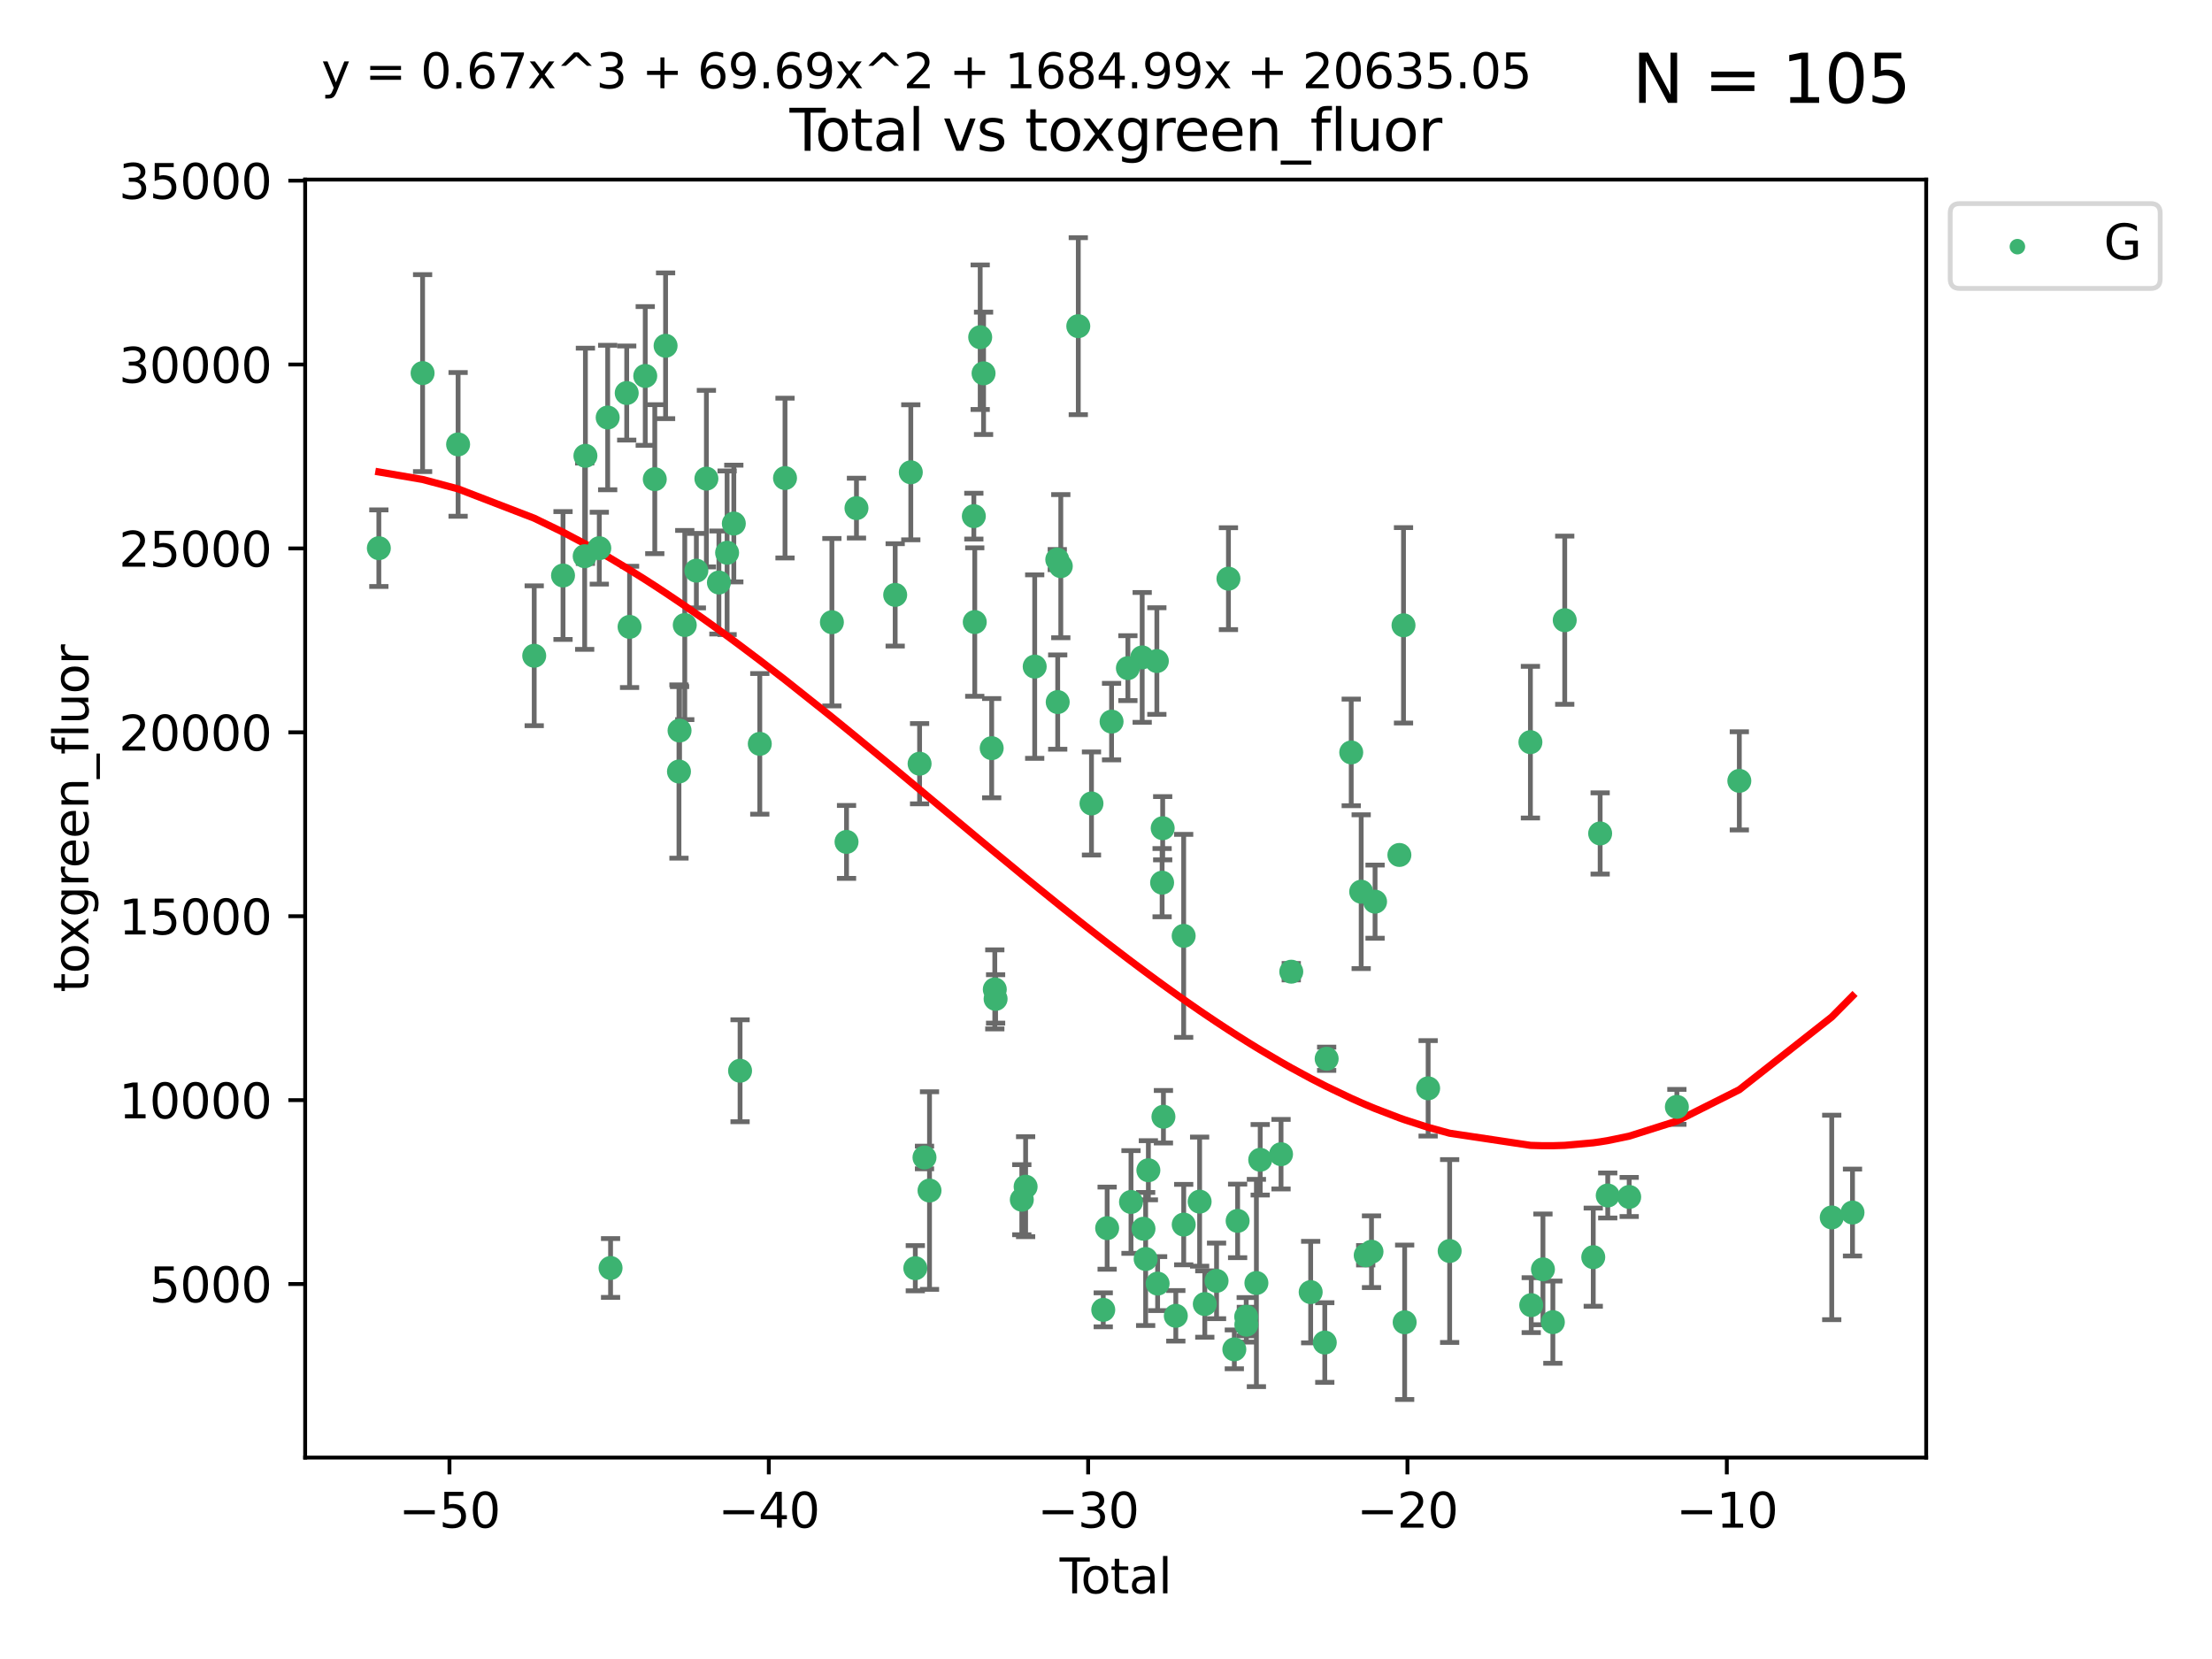 <?xml version="1.0" encoding="utf-8" standalone="no"?>
<!DOCTYPE svg PUBLIC "-//W3C//DTD SVG 1.1//EN"
  "http://www.w3.org/Graphics/SVG/1.1/DTD/svg11.dtd">
<svg xmlns:xlink="http://www.w3.org/1999/xlink" width="460.8pt" height="345.6pt" viewBox="0 0 460.8 345.6" xmlns="http://www.w3.org/2000/svg" version="1.1">
 <defs>
  <style type="text/css">*{stroke-linejoin: round; stroke-linecap: butt}</style>
 </defs>
 <g id="figure_1">
  <g id="patch_1">
   <path d="M 0 345.6 
L 460.8 345.6 
L 460.8 0 
L 0 0 
z
" style="fill: #ffffff"/>
  </g>
  <g id="axes_1">
   <g id="patch_2">
    <path d="M 63.571 303.64 
L 401.26 303.64 
L 401.26 37.411 
L 63.571 37.411 
z
" style="fill: #ffffff"/>
   </g>
   <g id="PathCollection_1">
    <defs>
     <path id="m1555b0e85e" d="M 0 1.118 
C 0.297 1.118 0.581 1 0.791 0.791 
C 1 0.581 1.118 0.297 1.118 0 
C 1.118 -0.297 1 -0.581 0.791 -0.791 
C 0.581 -1 0.297 -1.118 0 -1.118 
C -0.297 -1.118 -0.581 -1 -0.791 -0.791 
C -1 -0.581 -1.118 -0.297 -1.118 0 
C -1.118 0.297 -1 0.581 -0.791 0.791 
C -0.581 1 -0.297 1.118 0 1.118 
z
" style="stroke: #3cb371"/>
    </defs>
    <g clip-path="url(#padc91383c7)">
     <use xlink:href="#m1555b0e85e" x="78.921" y="114.198" style="fill: #3cb371; stroke: #3cb371"/>
     <use xlink:href="#m1555b0e85e" x="88.034" y="77.724" style="fill: #3cb371; stroke: #3cb371"/>
     <use xlink:href="#m1555b0e85e" x="95.431" y="92.577" style="fill: #3cb371; stroke: #3cb371"/>
     <use xlink:href="#m1555b0e85e" x="111.287" y="136.607" style="fill: #3cb371; stroke: #3cb371"/>
     <use xlink:href="#m1555b0e85e" x="117.288" y="119.888" style="fill: #3cb371; stroke: #3cb371"/>
     <use xlink:href="#m1555b0e85e" x="121.8" y="115.871" style="fill: #3cb371; stroke: #3cb371"/>
     <use xlink:href="#m1555b0e85e" x="121.953" y="94.956" style="fill: #3cb371; stroke: #3cb371"/>
     <use xlink:href="#m1555b0e85e" x="124.844" y="114.197" style="fill: #3cb371; stroke: #3cb371"/>
     <use xlink:href="#m1555b0e85e" x="126.591" y="86.979" style="fill: #3cb371; stroke: #3cb371"/>
     <use xlink:href="#m1555b0e85e" x="127.192" y="264.144" style="fill: #3cb371; stroke: #3cb371"/>
     <use xlink:href="#m1555b0e85e" x="130.556" y="81.874" style="fill: #3cb371; stroke: #3cb371"/>
     <use xlink:href="#m1555b0e85e" x="131.152" y="130.589" style="fill: #3cb371; stroke: #3cb371"/>
     <use xlink:href="#m1555b0e85e" x="134.417" y="78.318" style="fill: #3cb371; stroke: #3cb371"/>
     <use xlink:href="#m1555b0e85e" x="136.403" y="99.82" style="fill: #3cb371; stroke: #3cb371"/>
     <use xlink:href="#m1555b0e85e" x="138.654" y="72.035" style="fill: #3cb371; stroke: #3cb371"/>
     <use xlink:href="#m1555b0e85e" x="141.442" y="160.722" style="fill: #3cb371; stroke: #3cb371"/>
     <use xlink:href="#m1555b0e85e" x="141.564" y="152.188" style="fill: #3cb371; stroke: #3cb371"/>
     <use xlink:href="#m1555b0e85e" x="142.649" y="130.204" style="fill: #3cb371; stroke: #3cb371"/>
     <use xlink:href="#m1555b0e85e" x="145.066" y="118.879" style="fill: #3cb371; stroke: #3cb371"/>
     <use xlink:href="#m1555b0e85e" x="147.155" y="99.709" style="fill: #3cb371; stroke: #3cb371"/>
     <use xlink:href="#m1555b0e85e" x="149.762" y="121.348" style="fill: #3cb371; stroke: #3cb371"/>
     <use xlink:href="#m1555b0e85e" x="151.469" y="115.15" style="fill: #3cb371; stroke: #3cb371"/>
     <use xlink:href="#m1555b0e85e" x="152.868" y="109.064" style="fill: #3cb371; stroke: #3cb371"/>
     <use xlink:href="#m1555b0e85e" x="154.169" y="223.055" style="fill: #3cb371; stroke: #3cb371"/>
     <use xlink:href="#m1555b0e85e" x="158.279" y="154.957" style="fill: #3cb371; stroke: #3cb371"/>
     <use xlink:href="#m1555b0e85e" x="163.533" y="99.589" style="fill: #3cb371; stroke: #3cb371"/>
     <use xlink:href="#m1555b0e85e" x="173.299" y="129.617" style="fill: #3cb371; stroke: #3cb371"/>
     <use xlink:href="#m1555b0e85e" x="176.348" y="175.385" style="fill: #3cb371; stroke: #3cb371"/>
     <use xlink:href="#m1555b0e85e" x="178.418" y="105.852" style="fill: #3cb371; stroke: #3cb371"/>
     <use xlink:href="#m1555b0e85e" x="186.483" y="123.927" style="fill: #3cb371; stroke: #3cb371"/>
     <use xlink:href="#m1555b0e85e" x="189.737" y="98.386" style="fill: #3cb371; stroke: #3cb371"/>
     <use xlink:href="#m1555b0e85e" x="190.676" y="264.187" style="fill: #3cb371; stroke: #3cb371"/>
     <use xlink:href="#m1555b0e85e" x="191.568" y="159.093" style="fill: #3cb371; stroke: #3cb371"/>
     <use xlink:href="#m1555b0e85e" x="192.59" y="241.122" style="fill: #3cb371; stroke: #3cb371"/>
     <use xlink:href="#m1555b0e85e" x="193.635" y="248.013" style="fill: #3cb371; stroke: #3cb371"/>
     <use xlink:href="#m1555b0e85e" x="202.868" y="107.524" style="fill: #3cb371; stroke: #3cb371"/>
     <use xlink:href="#m1555b0e85e" x="203.06" y="129.587" style="fill: #3cb371; stroke: #3cb371"/>
     <use xlink:href="#m1555b0e85e" x="204.192" y="70.246" style="fill: #3cb371; stroke: #3cb371"/>
     <use xlink:href="#m1555b0e85e" x="204.894" y="77.771" style="fill: #3cb371; stroke: #3cb371"/>
     <use xlink:href="#m1555b0e85e" x="206.587" y="155.856" style="fill: #3cb371; stroke: #3cb371"/>
     <use xlink:href="#m1555b0e85e" x="207.235" y="206.108" style="fill: #3cb371; stroke: #3cb371"/>
     <use xlink:href="#m1555b0e85e" x="207.402" y="208.09" style="fill: #3cb371; stroke: #3cb371"/>
     <use xlink:href="#m1555b0e85e" x="212.862" y="249.922" style="fill: #3cb371; stroke: #3cb371"/>
     <use xlink:href="#m1555b0e85e" x="213.656" y="247.209" style="fill: #3cb371; stroke: #3cb371"/>
     <use xlink:href="#m1555b0e85e" x="215.547" y="138.863" style="fill: #3cb371; stroke: #3cb371"/>
     <use xlink:href="#m1555b0e85e" x="220.251" y="116.566" style="fill: #3cb371; stroke: #3cb371"/>
     <use xlink:href="#m1555b0e85e" x="220.34" y="146.254" style="fill: #3cb371; stroke: #3cb371"/>
     <use xlink:href="#m1555b0e85e" x="220.984" y="117.942" style="fill: #3cb371; stroke: #3cb371"/>
     <use xlink:href="#m1555b0e85e" x="224.627" y="67.947" style="fill: #3cb371; stroke: #3cb371"/>
     <use xlink:href="#m1555b0e85e" x="227.375" y="167.377" style="fill: #3cb371; stroke: #3cb371"/>
     <use xlink:href="#m1555b0e85e" x="229.827" y="272.862" style="fill: #3cb371; stroke: #3cb371"/>
     <use xlink:href="#m1555b0e85e" x="230.639" y="255.845" style="fill: #3cb371; stroke: #3cb371"/>
     <use xlink:href="#m1555b0e85e" x="231.56" y="150.324" style="fill: #3cb371; stroke: #3cb371"/>
     <use xlink:href="#m1555b0e85e" x="234.961" y="139.186" style="fill: #3cb371; stroke: #3cb371"/>
     <use xlink:href="#m1555b0e85e" x="235.608" y="250.394" style="fill: #3cb371; stroke: #3cb371"/>
     <use xlink:href="#m1555b0e85e" x="237.939" y="136.95" style="fill: #3cb371; stroke: #3cb371"/>
     <use xlink:href="#m1555b0e85e" x="238.211" y="255.97" style="fill: #3cb371; stroke: #3cb371"/>
     <use xlink:href="#m1555b0e85e" x="238.66" y="262.268" style="fill: #3cb371; stroke: #3cb371"/>
     <use xlink:href="#m1555b0e85e" x="239.227" y="243.785" style="fill: #3cb371; stroke: #3cb371"/>
     <use xlink:href="#m1555b0e85e" x="240.994" y="137.711" style="fill: #3cb371; stroke: #3cb371"/>
     <use xlink:href="#m1555b0e85e" x="241.154" y="267.398" style="fill: #3cb371; stroke: #3cb371"/>
     <use xlink:href="#m1555b0e85e" x="242.089" y="183.875" style="fill: #3cb371; stroke: #3cb371"/>
     <use xlink:href="#m1555b0e85e" x="242.209" y="172.531" style="fill: #3cb371; stroke: #3cb371"/>
     <use xlink:href="#m1555b0e85e" x="242.364" y="232.637" style="fill: #3cb371; stroke: #3cb371"/>
     <use xlink:href="#m1555b0e85e" x="244.944" y="274.11" style="fill: #3cb371; stroke: #3cb371"/>
     <use xlink:href="#m1555b0e85e" x="246.579" y="194.957" style="fill: #3cb371; stroke: #3cb371"/>
     <use xlink:href="#m1555b0e85e" x="246.589" y="255.103" style="fill: #3cb371; stroke: #3cb371"/>
     <use xlink:href="#m1555b0e85e" x="249.904" y="250.323" style="fill: #3cb371; stroke: #3cb371"/>
     <use xlink:href="#m1555b0e85e" x="250.982" y="271.659" style="fill: #3cb371; stroke: #3cb371"/>
     <use xlink:href="#m1555b0e85e" x="253.43" y="266.83" style="fill: #3cb371; stroke: #3cb371"/>
     <use xlink:href="#m1555b0e85e" x="255.907" y="120.55" style="fill: #3cb371; stroke: #3cb371"/>
     <use xlink:href="#m1555b0e85e" x="257.133" y="281.095" style="fill: #3cb371; stroke: #3cb371"/>
     <use xlink:href="#m1555b0e85e" x="257.82" y="254.334" style="fill: #3cb371; stroke: #3cb371"/>
     <use xlink:href="#m1555b0e85e" x="259.608" y="274.291" style="fill: #3cb371; stroke: #3cb371"/>
     <use xlink:href="#m1555b0e85e" x="259.636" y="275.955" style="fill: #3cb371; stroke: #3cb371"/>
     <use xlink:href="#m1555b0e85e" x="261.731" y="267.272" style="fill: #3cb371; stroke: #3cb371"/>
     <use xlink:href="#m1555b0e85e" x="262.525" y="241.605" style="fill: #3cb371; stroke: #3cb371"/>
     <use xlink:href="#m1555b0e85e" x="266.864" y="240.441" style="fill: #3cb371; stroke: #3cb371"/>
     <use xlink:href="#m1555b0e85e" x="268.995" y="202.419" style="fill: #3cb371; stroke: #3cb371"/>
     <use xlink:href="#m1555b0e85e" x="273.038" y="269.168" style="fill: #3cb371; stroke: #3cb371"/>
     <use xlink:href="#m1555b0e85e" x="275.977" y="279.675" style="fill: #3cb371; stroke: #3cb371"/>
     <use xlink:href="#m1555b0e85e" x="276.367" y="220.559" style="fill: #3cb371; stroke: #3cb371"/>
     <use xlink:href="#m1555b0e85e" x="281.485" y="156.743" style="fill: #3cb371; stroke: #3cb371"/>
     <use xlink:href="#m1555b0e85e" x="283.559" y="185.757" style="fill: #3cb371; stroke: #3cb371"/>
     <use xlink:href="#m1555b0e85e" x="284.501" y="261.496" style="fill: #3cb371; stroke: #3cb371"/>
     <use xlink:href="#m1555b0e85e" x="285.709" y="260.756" style="fill: #3cb371; stroke: #3cb371"/>
     <use xlink:href="#m1555b0e85e" x="286.452" y="187.832" style="fill: #3cb371; stroke: #3cb371"/>
     <use xlink:href="#m1555b0e85e" x="291.517" y="178.102" style="fill: #3cb371; stroke: #3cb371"/>
     <use xlink:href="#m1555b0e85e" x="292.376" y="130.262" style="fill: #3cb371; stroke: #3cb371"/>
     <use xlink:href="#m1555b0e85e" x="292.616" y="275.455" style="fill: #3cb371; stroke: #3cb371"/>
     <use xlink:href="#m1555b0e85e" x="297.507" y="226.719" style="fill: #3cb371; stroke: #3cb371"/>
     <use xlink:href="#m1555b0e85e" x="301.99" y="260.609" style="fill: #3cb371; stroke: #3cb371"/>
     <use xlink:href="#m1555b0e85e" x="318.814" y="154.605" style="fill: #3cb371; stroke: #3cb371"/>
     <use xlink:href="#m1555b0e85e" x="318.983" y="271.886" style="fill: #3cb371; stroke: #3cb371"/>
     <use xlink:href="#m1555b0e85e" x="321.424" y="264.431" style="fill: #3cb371; stroke: #3cb371"/>
     <use xlink:href="#m1555b0e85e" x="323.49" y="275.427" style="fill: #3cb371; stroke: #3cb371"/>
     <use xlink:href="#m1555b0e85e" x="325.963" y="129.2" style="fill: #3cb371; stroke: #3cb371"/>
     <use xlink:href="#m1555b0e85e" x="331.904" y="261.891" style="fill: #3cb371; stroke: #3cb371"/>
     <use xlink:href="#m1555b0e85e" x="333.34" y="173.623" style="fill: #3cb371; stroke: #3cb371"/>
     <use xlink:href="#m1555b0e85e" x="334.921" y="249.042" style="fill: #3cb371; stroke: #3cb371"/>
     <use xlink:href="#m1555b0e85e" x="339.39" y="249.349" style="fill: #3cb371; stroke: #3cb371"/>
     <use xlink:href="#m1555b0e85e" x="349.323" y="230.582" style="fill: #3cb371; stroke: #3cb371"/>
     <use xlink:href="#m1555b0e85e" x="362.334" y="162.667" style="fill: #3cb371; stroke: #3cb371"/>
     <use xlink:href="#m1555b0e85e" x="381.585" y="253.614" style="fill: #3cb371; stroke: #3cb371"/>
     <use xlink:href="#m1555b0e85e" x="385.911" y="252.593" style="fill: #3cb371; stroke: #3cb371"/>
    </g>
   </g>
   <g id="matplotlib.axis_1">
    <g id="xtick_1">
     <g id="line2d_1">
      <defs>
       <path id="m50c5dc66d2" d="M 0 0 
L 0 3.5 
" style="stroke: #000000; stroke-width: 0.8"/>
      </defs>
      <g>
       <use xlink:href="#m50c5dc66d2" x="93.632" y="303.64" style="stroke: #000000; stroke-width: 0.8"/>
      </g>
     </g>
     <g id="text_1">
      <!-- −50 -->
      <g transform="translate(83.08 318.238)scale(0.1 -0.1)">
       <defs>
        <path id="DejaVuSans-2212" d="M 678 2272 
L 4684 2272 
L 4684 1741 
L 678 1741 
L 678 2272 
z
" transform="scale(0.016)"/>
        <path id="DejaVuSans-35" d="M 691 4666 
L 3169 4666 
L 3169 4134 
L 1269 4134 
L 1269 2991 
Q 1406 3038 1543 3061 
Q 1681 3084 1819 3084 
Q 2600 3084 3056 2656 
Q 3513 2228 3513 1497 
Q 3513 744 3044 326 
Q 2575 -91 1722 -91 
Q 1428 -91 1123 -41 
Q 819 9 494 109 
L 494 744 
Q 775 591 1075 516 
Q 1375 441 1709 441 
Q 2250 441 2565 725 
Q 2881 1009 2881 1497 
Q 2881 1984 2565 2268 
Q 2250 2553 1709 2553 
Q 1456 2553 1204 2497 
Q 953 2441 691 2322 
L 691 4666 
z
" transform="scale(0.016)"/>
        <path id="DejaVuSans-30" d="M 2034 4250 
Q 1547 4250 1301 3770 
Q 1056 3291 1056 2328 
Q 1056 1369 1301 889 
Q 1547 409 2034 409 
Q 2525 409 2770 889 
Q 3016 1369 3016 2328 
Q 3016 3291 2770 3770 
Q 2525 4250 2034 4250 
z
M 2034 4750 
Q 2819 4750 3233 4129 
Q 3647 3509 3647 2328 
Q 3647 1150 3233 529 
Q 2819 -91 2034 -91 
Q 1250 -91 836 529 
Q 422 1150 422 2328 
Q 422 3509 836 4129 
Q 1250 4750 2034 4750 
z
" transform="scale(0.016)"/>
       </defs>
       <use xlink:href="#DejaVuSans-2212"/>
       <use xlink:href="#DejaVuSans-35" x="83.789"/>
       <use xlink:href="#DejaVuSans-30" x="147.412"/>
      </g>
     </g>
    </g>
    <g id="xtick_2">
     <g id="line2d_2">
      <g>
       <use xlink:href="#m50c5dc66d2" x="160.156" y="303.64" style="stroke: #000000; stroke-width: 0.8"/>
      </g>
     </g>
     <g id="text_2">
      <!-- −40 -->
      <g transform="translate(149.604 318.238)scale(0.1 -0.1)">
       <defs>
        <path id="DejaVuSans-34" d="M 2419 4116 
L 825 1625 
L 2419 1625 
L 2419 4116 
z
M 2253 4666 
L 3047 4666 
L 3047 1625 
L 3713 1625 
L 3713 1100 
L 3047 1100 
L 3047 0 
L 2419 0 
L 2419 1100 
L 313 1100 
L 313 1709 
L 2253 4666 
z
" transform="scale(0.016)"/>
       </defs>
       <use xlink:href="#DejaVuSans-2212"/>
       <use xlink:href="#DejaVuSans-34" x="83.789"/>
       <use xlink:href="#DejaVuSans-30" x="147.412"/>
      </g>
     </g>
    </g>
    <g id="xtick_3">
     <g id="line2d_3">
      <g>
       <use xlink:href="#m50c5dc66d2" x="226.68" y="303.64" style="stroke: #000000; stroke-width: 0.8"/>
      </g>
     </g>
     <g id="text_3">
      <!-- −30 -->
      <g transform="translate(216.127 318.238)scale(0.1 -0.1)">
       <defs>
        <path id="DejaVuSans-33" d="M 2597 2516 
Q 3050 2419 3304 2112 
Q 3559 1806 3559 1356 
Q 3559 666 3084 287 
Q 2609 -91 1734 -91 
Q 1441 -91 1130 -33 
Q 819 25 488 141 
L 488 750 
Q 750 597 1062 519 
Q 1375 441 1716 441 
Q 2309 441 2620 675 
Q 2931 909 2931 1356 
Q 2931 1769 2642 2001 
Q 2353 2234 1838 2234 
L 1294 2234 
L 1294 2753 
L 1863 2753 
Q 2328 2753 2575 2939 
Q 2822 3125 2822 3475 
Q 2822 3834 2567 4026 
Q 2313 4219 1838 4219 
Q 1578 4219 1281 4162 
Q 984 4106 628 3988 
L 628 4550 
Q 988 4650 1302 4700 
Q 1616 4750 1894 4750 
Q 2613 4750 3031 4423 
Q 3450 4097 3450 3541 
Q 3450 3153 3228 2886 
Q 3006 2619 2597 2516 
z
" transform="scale(0.016)"/>
       </defs>
       <use xlink:href="#DejaVuSans-2212"/>
       <use xlink:href="#DejaVuSans-33" x="83.789"/>
       <use xlink:href="#DejaVuSans-30" x="147.412"/>
      </g>
     </g>
    </g>
    <g id="xtick_4">
     <g id="line2d_4">
      <g>
       <use xlink:href="#m50c5dc66d2" x="293.203" y="303.64" style="stroke: #000000; stroke-width: 0.8"/>
      </g>
     </g>
     <g id="text_4">
      <!-- −20 -->
      <g transform="translate(282.651 318.238)scale(0.1 -0.1)">
       <defs>
        <path id="DejaVuSans-32" d="M 1228 531 
L 3431 531 
L 3431 0 
L 469 0 
L 469 531 
Q 828 903 1448 1529 
Q 2069 2156 2228 2338 
Q 2531 2678 2651 2914 
Q 2772 3150 2772 3378 
Q 2772 3750 2511 3984 
Q 2250 4219 1831 4219 
Q 1534 4219 1204 4116 
Q 875 4013 500 3803 
L 500 4441 
Q 881 4594 1212 4672 
Q 1544 4750 1819 4750 
Q 2544 4750 2975 4387 
Q 3406 4025 3406 3419 
Q 3406 3131 3298 2873 
Q 3191 2616 2906 2266 
Q 2828 2175 2409 1742 
Q 1991 1309 1228 531 
z
" transform="scale(0.016)"/>
       </defs>
       <use xlink:href="#DejaVuSans-2212"/>
       <use xlink:href="#DejaVuSans-32" x="83.789"/>
       <use xlink:href="#DejaVuSans-30" x="147.412"/>
      </g>
     </g>
    </g>
    <g id="xtick_5">
     <g id="line2d_5">
      <g>
       <use xlink:href="#m50c5dc66d2" x="359.727" y="303.64" style="stroke: #000000; stroke-width: 0.8"/>
      </g>
     </g>
     <g id="text_5">
      <!-- −10 -->
      <g transform="translate(349.174 318.238)scale(0.1 -0.1)">
       <defs>
        <path id="DejaVuSans-31" d="M 794 531 
L 1825 531 
L 1825 4091 
L 703 3866 
L 703 4441 
L 1819 4666 
L 2450 4666 
L 2450 531 
L 3481 531 
L 3481 0 
L 794 0 
L 794 531 
z
" transform="scale(0.016)"/>
       </defs>
       <use xlink:href="#DejaVuSans-2212"/>
       <use xlink:href="#DejaVuSans-31" x="83.789"/>
       <use xlink:href="#DejaVuSans-30" x="147.412"/>
      </g>
     </g>
    </g>
    <g id="text_6">
     <!-- Total -->
     <g transform="translate(220.739 331.917)scale(0.1 -0.1)">
      <defs>
       <path id="DejaVuSans-54" d="M -19 4666 
L 3928 4666 
L 3928 4134 
L 2272 4134 
L 2272 0 
L 1638 0 
L 1638 4134 
L -19 4134 
L -19 4666 
z
" transform="scale(0.016)"/>
       <path id="DejaVuSans-6f" d="M 1959 3097 
Q 1497 3097 1228 2736 
Q 959 2375 959 1747 
Q 959 1119 1226 758 
Q 1494 397 1959 397 
Q 2419 397 2687 759 
Q 2956 1122 2956 1747 
Q 2956 2369 2687 2733 
Q 2419 3097 1959 3097 
z
M 1959 3584 
Q 2709 3584 3137 3096 
Q 3566 2609 3566 1747 
Q 3566 888 3137 398 
Q 2709 -91 1959 -91 
Q 1206 -91 779 398 
Q 353 888 353 1747 
Q 353 2609 779 3096 
Q 1206 3584 1959 3584 
z
" transform="scale(0.016)"/>
       <path id="DejaVuSans-74" d="M 1172 4494 
L 1172 3500 
L 2356 3500 
L 2356 3053 
L 1172 3053 
L 1172 1153 
Q 1172 725 1289 603 
Q 1406 481 1766 481 
L 2356 481 
L 2356 0 
L 1766 0 
Q 1100 0 847 248 
Q 594 497 594 1153 
L 594 3053 
L 172 3053 
L 172 3500 
L 594 3500 
L 594 4494 
L 1172 4494 
z
" transform="scale(0.016)"/>
       <path id="DejaVuSans-61" d="M 2194 1759 
Q 1497 1759 1228 1600 
Q 959 1441 959 1056 
Q 959 750 1161 570 
Q 1363 391 1709 391 
Q 2188 391 2477 730 
Q 2766 1069 2766 1631 
L 2766 1759 
L 2194 1759 
z
M 3341 1997 
L 3341 0 
L 2766 0 
L 2766 531 
Q 2569 213 2275 61 
Q 1981 -91 1556 -91 
Q 1019 -91 701 211 
Q 384 513 384 1019 
Q 384 1609 779 1909 
Q 1175 2209 1959 2209 
L 2766 2209 
L 2766 2266 
Q 2766 2663 2505 2880 
Q 2244 3097 1772 3097 
Q 1472 3097 1187 3025 
Q 903 2953 641 2809 
L 641 3341 
Q 956 3463 1253 3523 
Q 1550 3584 1831 3584 
Q 2591 3584 2966 3190 
Q 3341 2797 3341 1997 
z
" transform="scale(0.016)"/>
       <path id="DejaVuSans-6c" d="M 603 4863 
L 1178 4863 
L 1178 0 
L 603 0 
L 603 4863 
z
" transform="scale(0.016)"/>
      </defs>
      <use xlink:href="#DejaVuSans-54"/>
      <use xlink:href="#DejaVuSans-6f" x="44.084"/>
      <use xlink:href="#DejaVuSans-74" x="105.266"/>
      <use xlink:href="#DejaVuSans-61" x="144.475"/>
      <use xlink:href="#DejaVuSans-6c" x="205.754"/>
     </g>
    </g>
   </g>
   <g id="matplotlib.axis_2">
    <g id="ytick_1">
     <g id="line2d_6">
      <defs>
       <path id="me208e7819b" d="M 0 0 
L -3.5 0 
" style="stroke: #000000; stroke-width: 0.8"/>
      </defs>
      <g>
       <use xlink:href="#me208e7819b" x="63.571" y="267.484" style="stroke: #000000; stroke-width: 0.8"/>
      </g>
     </g>
     <g id="text_7">
      <!-- 5000 -->
      <g transform="translate(31.121 271.283)scale(0.1 -0.1)">
       <use xlink:href="#DejaVuSans-35"/>
       <use xlink:href="#DejaVuSans-30" x="63.623"/>
       <use xlink:href="#DejaVuSans-30" x="127.246"/>
       <use xlink:href="#DejaVuSans-30" x="190.869"/>
      </g>
     </g>
    </g>
    <g id="ytick_2">
     <g id="line2d_7">
      <g>
       <use xlink:href="#me208e7819b" x="63.571" y="229.175" style="stroke: #000000; stroke-width: 0.8"/>
      </g>
     </g>
     <g id="text_8">
      <!-- 10000 -->
      <g transform="translate(24.759 232.974)scale(0.1 -0.1)">
       <use xlink:href="#DejaVuSans-31"/>
       <use xlink:href="#DejaVuSans-30" x="63.623"/>
       <use xlink:href="#DejaVuSans-30" x="127.246"/>
       <use xlink:href="#DejaVuSans-30" x="190.869"/>
       <use xlink:href="#DejaVuSans-30" x="254.492"/>
      </g>
     </g>
    </g>
    <g id="ytick_3">
     <g id="line2d_8">
      <g>
       <use xlink:href="#me208e7819b" x="63.571" y="190.865" style="stroke: #000000; stroke-width: 0.8"/>
      </g>
     </g>
     <g id="text_9">
      <!-- 15000 -->
      <g transform="translate(24.759 194.665)scale(0.1 -0.1)">
       <use xlink:href="#DejaVuSans-31"/>
       <use xlink:href="#DejaVuSans-35" x="63.623"/>
       <use xlink:href="#DejaVuSans-30" x="127.246"/>
       <use xlink:href="#DejaVuSans-30" x="190.869"/>
       <use xlink:href="#DejaVuSans-30" x="254.492"/>
      </g>
     </g>
    </g>
    <g id="ytick_4">
     <g id="line2d_9">
      <g>
       <use xlink:href="#me208e7819b" x="63.571" y="152.556" style="stroke: #000000; stroke-width: 0.8"/>
      </g>
     </g>
     <g id="text_10">
      <!-- 20000 -->
      <g transform="translate(24.759 156.356)scale(0.1 -0.1)">
       <use xlink:href="#DejaVuSans-32"/>
       <use xlink:href="#DejaVuSans-30" x="63.623"/>
       <use xlink:href="#DejaVuSans-30" x="127.246"/>
       <use xlink:href="#DejaVuSans-30" x="190.869"/>
       <use xlink:href="#DejaVuSans-30" x="254.492"/>
      </g>
     </g>
    </g>
    <g id="ytick_5">
     <g id="line2d_10">
      <g>
       <use xlink:href="#me208e7819b" x="63.571" y="114.247" style="stroke: #000000; stroke-width: 0.8"/>
      </g>
     </g>
     <g id="text_11">
      <!-- 25000 -->
      <g transform="translate(24.759 118.046)scale(0.1 -0.1)">
       <use xlink:href="#DejaVuSans-32"/>
       <use xlink:href="#DejaVuSans-35" x="63.623"/>
       <use xlink:href="#DejaVuSans-30" x="127.246"/>
       <use xlink:href="#DejaVuSans-30" x="190.869"/>
       <use xlink:href="#DejaVuSans-30" x="254.492"/>
      </g>
     </g>
    </g>
    <g id="ytick_6">
     <g id="line2d_11">
      <g>
       <use xlink:href="#me208e7819b" x="63.571" y="75.938" style="stroke: #000000; stroke-width: 0.8"/>
      </g>
     </g>
     <g id="text_12">
      <!-- 30000 -->
      <g transform="translate(24.759 79.737)scale(0.1 -0.1)">
       <use xlink:href="#DejaVuSans-33"/>
       <use xlink:href="#DejaVuSans-30" x="63.623"/>
       <use xlink:href="#DejaVuSans-30" x="127.246"/>
       <use xlink:href="#DejaVuSans-30" x="190.869"/>
       <use xlink:href="#DejaVuSans-30" x="254.492"/>
      </g>
     </g>
    </g>
    <g id="ytick_7">
     <g id="line2d_12">
      <g>
       <use xlink:href="#me208e7819b" x="63.571" y="37.629" style="stroke: #000000; stroke-width: 0.8"/>
      </g>
     </g>
     <g id="text_13">
      <!-- 35000 -->
      <g transform="translate(24.759 41.428)scale(0.1 -0.1)">
       <use xlink:href="#DejaVuSans-33"/>
       <use xlink:href="#DejaVuSans-35" x="63.623"/>
       <use xlink:href="#DejaVuSans-30" x="127.246"/>
       <use xlink:href="#DejaVuSans-30" x="190.869"/>
       <use xlink:href="#DejaVuSans-30" x="254.492"/>
      </g>
     </g>
    </g>
    <g id="text_14">
     <!-- toxgreen_fluor -->
     <g transform="translate(18.401 206.72)rotate(-90)scale(0.1 -0.1)">
      <defs>
       <path id="DejaVuSans-78" d="M 3513 3500 
L 2247 1797 
L 3578 0 
L 2900 0 
L 1881 1375 
L 863 0 
L 184 0 
L 1544 1831 
L 300 3500 
L 978 3500 
L 1906 2253 
L 2834 3500 
L 3513 3500 
z
" transform="scale(0.016)"/>
       <path id="DejaVuSans-67" d="M 2906 1791 
Q 2906 2416 2648 2759 
Q 2391 3103 1925 3103 
Q 1463 3103 1205 2759 
Q 947 2416 947 1791 
Q 947 1169 1205 825 
Q 1463 481 1925 481 
Q 2391 481 2648 825 
Q 2906 1169 2906 1791 
z
M 3481 434 
Q 3481 -459 3084 -895 
Q 2688 -1331 1869 -1331 
Q 1566 -1331 1297 -1286 
Q 1028 -1241 775 -1147 
L 775 -588 
Q 1028 -725 1275 -790 
Q 1522 -856 1778 -856 
Q 2344 -856 2625 -561 
Q 2906 -266 2906 331 
L 2906 616 
Q 2728 306 2450 153 
Q 2172 0 1784 0 
Q 1141 0 747 490 
Q 353 981 353 1791 
Q 353 2603 747 3093 
Q 1141 3584 1784 3584 
Q 2172 3584 2450 3431 
Q 2728 3278 2906 2969 
L 2906 3500 
L 3481 3500 
L 3481 434 
z
" transform="scale(0.016)"/>
       <path id="DejaVuSans-72" d="M 2631 2963 
Q 2534 3019 2420 3045 
Q 2306 3072 2169 3072 
Q 1681 3072 1420 2755 
Q 1159 2438 1159 1844 
L 1159 0 
L 581 0 
L 581 3500 
L 1159 3500 
L 1159 2956 
Q 1341 3275 1631 3429 
Q 1922 3584 2338 3584 
Q 2397 3584 2469 3576 
Q 2541 3569 2628 3553 
L 2631 2963 
z
" transform="scale(0.016)"/>
       <path id="DejaVuSans-65" d="M 3597 1894 
L 3597 1613 
L 953 1613 
Q 991 1019 1311 708 
Q 1631 397 2203 397 
Q 2534 397 2845 478 
Q 3156 559 3463 722 
L 3463 178 
Q 3153 47 2828 -22 
Q 2503 -91 2169 -91 
Q 1331 -91 842 396 
Q 353 884 353 1716 
Q 353 2575 817 3079 
Q 1281 3584 2069 3584 
Q 2775 3584 3186 3129 
Q 3597 2675 3597 1894 
z
M 3022 2063 
Q 3016 2534 2758 2815 
Q 2500 3097 2075 3097 
Q 1594 3097 1305 2825 
Q 1016 2553 972 2059 
L 3022 2063 
z
" transform="scale(0.016)"/>
       <path id="DejaVuSans-6e" d="M 3513 2113 
L 3513 0 
L 2938 0 
L 2938 2094 
Q 2938 2591 2744 2837 
Q 2550 3084 2163 3084 
Q 1697 3084 1428 2787 
Q 1159 2491 1159 1978 
L 1159 0 
L 581 0 
L 581 3500 
L 1159 3500 
L 1159 2956 
Q 1366 3272 1645 3428 
Q 1925 3584 2291 3584 
Q 2894 3584 3203 3211 
Q 3513 2838 3513 2113 
z
" transform="scale(0.016)"/>
       <path id="DejaVuSans-5f" d="M 3263 -1063 
L 3263 -1509 
L -63 -1509 
L -63 -1063 
L 3263 -1063 
z
" transform="scale(0.016)"/>
       <path id="DejaVuSans-66" d="M 2375 4863 
L 2375 4384 
L 1825 4384 
Q 1516 4384 1395 4259 
Q 1275 4134 1275 3809 
L 1275 3500 
L 2222 3500 
L 2222 3053 
L 1275 3053 
L 1275 0 
L 697 0 
L 697 3053 
L 147 3053 
L 147 3500 
L 697 3500 
L 697 3744 
Q 697 4328 969 4595 
Q 1241 4863 1831 4863 
L 2375 4863 
z
" transform="scale(0.016)"/>
       <path id="DejaVuSans-75" d="M 544 1381 
L 544 3500 
L 1119 3500 
L 1119 1403 
Q 1119 906 1312 657 
Q 1506 409 1894 409 
Q 2359 409 2629 706 
Q 2900 1003 2900 1516 
L 2900 3500 
L 3475 3500 
L 3475 0 
L 2900 0 
L 2900 538 
Q 2691 219 2414 64 
Q 2138 -91 1772 -91 
Q 1169 -91 856 284 
Q 544 659 544 1381 
z
M 1991 3584 
L 1991 3584 
z
" transform="scale(0.016)"/>
      </defs>
      <use xlink:href="#DejaVuSans-74"/>
      <use xlink:href="#DejaVuSans-6f" x="39.209"/>
      <use xlink:href="#DejaVuSans-78" x="97.266"/>
      <use xlink:href="#DejaVuSans-67" x="156.445"/>
      <use xlink:href="#DejaVuSans-72" x="219.922"/>
      <use xlink:href="#DejaVuSans-65" x="258.785"/>
      <use xlink:href="#DejaVuSans-65" x="320.309"/>
      <use xlink:href="#DejaVuSans-6e" x="381.832"/>
      <use xlink:href="#DejaVuSans-5f" x="445.211"/>
      <use xlink:href="#DejaVuSans-66" x="495.211"/>
      <use xlink:href="#DejaVuSans-6c" x="530.416"/>
      <use xlink:href="#DejaVuSans-75" x="558.199"/>
      <use xlink:href="#DejaVuSans-6f" x="621.578"/>
      <use xlink:href="#DejaVuSans-72" x="682.76"/>
     </g>
    </g>
   </g>
   <g id="LineCollection_1">
    <path d="M 78.921 122.177 
L 78.921 106.218 
" clip-path="url(#padc91383c7)" style="fill: none; stroke: #696969"/>
    <path d="M 88.034 98.235 
L 88.034 57.213 
" clip-path="url(#padc91383c7)" style="fill: none; stroke: #696969"/>
    <path d="M 95.431 107.546 
L 95.431 77.608 
" clip-path="url(#padc91383c7)" style="fill: none; stroke: #696969"/>
    <path d="M 111.287 151.177 
L 111.287 122.036 
" clip-path="url(#padc91383c7)" style="fill: none; stroke: #696969"/>
    <path d="M 117.288 133.204 
L 117.288 106.572 
" clip-path="url(#padc91383c7)" style="fill: none; stroke: #696969"/>
    <path d="M 121.8 135.274 
L 121.8 96.468 
" clip-path="url(#padc91383c7)" style="fill: none; stroke: #696969"/>
    <path d="M 121.953 117.382 
L 121.953 72.53 
" clip-path="url(#padc91383c7)" style="fill: none; stroke: #696969"/>
    <path d="M 124.844 121.685 
L 124.844 106.709 
" clip-path="url(#padc91383c7)" style="fill: none; stroke: #696969"/>
    <path d="M 126.591 102.026 
L 126.591 71.931 
" clip-path="url(#padc91383c7)" style="fill: none; stroke: #696969"/>
    <path d="M 127.192 270.268 
L 127.192 258.021 
" clip-path="url(#padc91383c7)" style="fill: none; stroke: #696969"/>
    <path d="M 130.556 91.672 
L 130.556 72.076 
" clip-path="url(#padc91383c7)" style="fill: none; stroke: #696969"/>
    <path d="M 131.152 143.222 
L 131.152 117.956 
" clip-path="url(#padc91383c7)" style="fill: none; stroke: #696969"/>
    <path d="M 134.417 92.768 
L 134.417 63.868 
" clip-path="url(#padc91383c7)" style="fill: none; stroke: #696969"/>
    <path d="M 136.403 115.336 
L 136.403 84.303 
" clip-path="url(#padc91383c7)" style="fill: none; stroke: #696969"/>
    <path d="M 138.654 87.218 
L 138.654 56.851 
" clip-path="url(#padc91383c7)" style="fill: none; stroke: #696969"/>
    <path d="M 141.442 178.776 
L 141.442 142.667 
" clip-path="url(#padc91383c7)" style="fill: none; stroke: #696969"/>
    <path d="M 141.564 161.342 
L 141.564 143.034 
" clip-path="url(#padc91383c7)" style="fill: none; stroke: #696969"/>
    <path d="M 142.649 149.911 
L 142.649 110.497 
" clip-path="url(#padc91383c7)" style="fill: none; stroke: #696969"/>
    <path d="M 145.066 126.638 
L 145.066 111.12 
" clip-path="url(#padc91383c7)" style="fill: none; stroke: #696969"/>
    <path d="M 147.155 118.101 
L 147.155 81.316 
" clip-path="url(#padc91383c7)" style="fill: none; stroke: #696969"/>
    <path d="M 149.762 132.078 
L 149.762 110.618 
" clip-path="url(#padc91383c7)" style="fill: none; stroke: #696969"/>
    <path d="M 151.469 132.192 
L 151.469 98.108 
" clip-path="url(#padc91383c7)" style="fill: none; stroke: #696969"/>
    <path d="M 152.868 121.223 
L 152.868 96.905 
" clip-path="url(#padc91383c7)" style="fill: none; stroke: #696969"/>
    <path d="M 154.169 233.671 
L 154.169 212.44 
" clip-path="url(#padc91383c7)" style="fill: none; stroke: #696969"/>
    <path d="M 158.279 169.604 
L 158.279 140.311 
" clip-path="url(#padc91383c7)" style="fill: none; stroke: #696969"/>
    <path d="M 163.533 116.23 
L 163.533 82.948 
" clip-path="url(#padc91383c7)" style="fill: none; stroke: #696969"/>
    <path d="M 173.299 147.057 
L 173.299 112.177 
" clip-path="url(#padc91383c7)" style="fill: none; stroke: #696969"/>
    <path d="M 176.348 182.979 
L 176.348 167.791 
" clip-path="url(#padc91383c7)" style="fill: none; stroke: #696969"/>
    <path d="M 178.418 112.083 
L 178.418 99.62 
" clip-path="url(#padc91383c7)" style="fill: none; stroke: #696969"/>
    <path d="M 186.483 134.586 
L 186.483 113.268 
" clip-path="url(#padc91383c7)" style="fill: none; stroke: #696969"/>
    <path d="M 189.737 112.453 
L 189.737 84.319 
" clip-path="url(#padc91383c7)" style="fill: none; stroke: #696969"/>
    <path d="M 190.676 268.898 
L 190.676 259.477 
" clip-path="url(#padc91383c7)" style="fill: none; stroke: #696969"/>
    <path d="M 191.568 167.457 
L 191.568 150.729 
" clip-path="url(#padc91383c7)" style="fill: none; stroke: #696969"/>
    <path d="M 192.59 243.482 
L 192.59 238.762 
" clip-path="url(#padc91383c7)" style="fill: none; stroke: #696969"/>
    <path d="M 193.635 268.595 
L 193.635 227.43 
" clip-path="url(#padc91383c7)" style="fill: none; stroke: #696969"/>
    <path d="M 202.868 112.295 
L 202.868 102.753 
" clip-path="url(#padc91383c7)" style="fill: none; stroke: #696969"/>
    <path d="M 203.06 145.048 
L 203.06 114.125 
" clip-path="url(#padc91383c7)" style="fill: none; stroke: #696969"/>
    <path d="M 204.192 85.303 
L 204.192 55.188 
" clip-path="url(#padc91383c7)" style="fill: none; stroke: #696969"/>
    <path d="M 204.894 90.513 
L 204.894 65.029 
" clip-path="url(#padc91383c7)" style="fill: none; stroke: #696969"/>
    <path d="M 206.587 166.195 
L 206.587 145.517 
" clip-path="url(#padc91383c7)" style="fill: none; stroke: #696969"/>
    <path d="M 207.235 214.34 
L 207.235 197.875 
" clip-path="url(#padc91383c7)" style="fill: none; stroke: #696969"/>
    <path d="M 207.402 213.134 
L 207.402 203.046 
" clip-path="url(#padc91383c7)" style="fill: none; stroke: #696969"/>
    <path d="M 212.862 257.222 
L 212.862 242.621 
" clip-path="url(#padc91383c7)" style="fill: none; stroke: #696969"/>
    <path d="M 213.656 257.626 
L 213.656 236.792 
" clip-path="url(#padc91383c7)" style="fill: none; stroke: #696969"/>
    <path d="M 215.547 157.973 
L 215.547 119.752 
" clip-path="url(#padc91383c7)" style="fill: none; stroke: #696969"/>
    <path d="M 220.251 118.668 
L 220.251 114.465 
" clip-path="url(#padc91383c7)" style="fill: none; stroke: #696969"/>
    <path d="M 220.34 156.075 
L 220.34 136.432 
" clip-path="url(#padc91383c7)" style="fill: none; stroke: #696969"/>
    <path d="M 220.984 132.848 
L 220.984 103.036 
" clip-path="url(#padc91383c7)" style="fill: none; stroke: #696969"/>
    <path d="M 224.627 86.382 
L 224.627 49.513 
" clip-path="url(#padc91383c7)" style="fill: none; stroke: #696969"/>
    <path d="M 227.375 178.115 
L 227.375 156.64 
" clip-path="url(#padc91383c7)" style="fill: none; stroke: #696969"/>
    <path d="M 229.827 276.4 
L 229.827 269.324 
" clip-path="url(#padc91383c7)" style="fill: none; stroke: #696969"/>
    <path d="M 230.639 264.403 
L 230.639 247.287 
" clip-path="url(#padc91383c7)" style="fill: none; stroke: #696969"/>
    <path d="M 231.56 158.292 
L 231.56 142.357 
" clip-path="url(#padc91383c7)" style="fill: none; stroke: #696969"/>
    <path d="M 234.961 145.946 
L 234.961 132.426 
" clip-path="url(#padc91383c7)" style="fill: none; stroke: #696969"/>
    <path d="M 235.608 261.096 
L 235.608 239.692 
" clip-path="url(#padc91383c7)" style="fill: none; stroke: #696969"/>
    <path d="M 237.939 150.474 
L 237.939 123.425 
" clip-path="url(#padc91383c7)" style="fill: none; stroke: #696969"/>
    <path d="M 238.211 256.62 
L 238.211 255.319 
" clip-path="url(#padc91383c7)" style="fill: none; stroke: #696969"/>
    <path d="M 238.66 276.126 
L 238.66 248.411 
" clip-path="url(#padc91383c7)" style="fill: none; stroke: #696969"/>
    <path d="M 239.227 249.945 
L 239.227 237.626 
" clip-path="url(#padc91383c7)" style="fill: none; stroke: #696969"/>
    <path d="M 240.994 148.816 
L 240.994 126.605 
" clip-path="url(#padc91383c7)" style="fill: none; stroke: #696969"/>
    <path d="M 241.154 273.023 
L 241.154 261.774 
" clip-path="url(#padc91383c7)" style="fill: none; stroke: #696969"/>
    <path d="M 242.089 190.979 
L 242.089 176.77 
" clip-path="url(#padc91383c7)" style="fill: none; stroke: #696969"/>
    <path d="M 242.209 179.122 
L 242.209 165.94 
" clip-path="url(#padc91383c7)" style="fill: none; stroke: #696969"/>
    <path d="M 242.364 238.106 
L 242.364 227.167 
" clip-path="url(#padc91383c7)" style="fill: none; stroke: #696969"/>
    <path d="M 244.944 279.376 
L 244.944 268.844 
" clip-path="url(#padc91383c7)" style="fill: none; stroke: #696969"/>
    <path d="M 246.579 216.102 
L 246.579 173.812 
" clip-path="url(#padc91383c7)" style="fill: none; stroke: #696969"/>
    <path d="M 246.589 263.481 
L 246.589 246.725 
" clip-path="url(#padc91383c7)" style="fill: none; stroke: #696969"/>
    <path d="M 249.904 263.772 
L 249.904 236.874 
" clip-path="url(#padc91383c7)" style="fill: none; stroke: #696969"/>
    <path d="M 250.982 278.571 
L 250.982 264.746 
" clip-path="url(#padc91383c7)" style="fill: none; stroke: #696969"/>
    <path d="M 253.43 274.702 
L 253.43 258.959 
" clip-path="url(#padc91383c7)" style="fill: none; stroke: #696969"/>
    <path d="M 255.907 131.163 
L 255.907 109.938 
" clip-path="url(#padc91383c7)" style="fill: none; stroke: #696969"/>
    <path d="M 257.133 285.136 
L 257.133 277.055 
" clip-path="url(#padc91383c7)" style="fill: none; stroke: #696969"/>
    <path d="M 257.82 261.995 
L 257.82 246.674 
" clip-path="url(#padc91383c7)" style="fill: none; stroke: #696969"/>
    <path d="M 259.608 278.277 
L 259.608 270.305 
" clip-path="url(#padc91383c7)" style="fill: none; stroke: #696969"/>
    <path d="M 259.636 279.584 
L 259.636 272.326 
" clip-path="url(#padc91383c7)" style="fill: none; stroke: #696969"/>
    <path d="M 261.731 288.862 
L 261.731 245.681 
" clip-path="url(#padc91383c7)" style="fill: none; stroke: #696969"/>
    <path d="M 262.525 248.949 
L 262.525 234.26 
" clip-path="url(#padc91383c7)" style="fill: none; stroke: #696969"/>
    <path d="M 266.864 247.685 
L 266.864 233.197 
" clip-path="url(#padc91383c7)" style="fill: none; stroke: #696969"/>
    <path d="M 268.995 204.132 
L 268.995 200.706 
" clip-path="url(#padc91383c7)" style="fill: none; stroke: #696969"/>
    <path d="M 273.038 279.74 
L 273.038 258.595 
" clip-path="url(#padc91383c7)" style="fill: none; stroke: #696969"/>
    <path d="M 275.977 287.971 
L 275.977 271.379 
" clip-path="url(#padc91383c7)" style="fill: none; stroke: #696969"/>
    <path d="M 276.367 222.983 
L 276.367 218.135 
" clip-path="url(#padc91383c7)" style="fill: none; stroke: #696969"/>
    <path d="M 281.485 167.849 
L 281.485 145.637 
" clip-path="url(#padc91383c7)" style="fill: none; stroke: #696969"/>
    <path d="M 283.559 201.777 
L 283.559 169.736 
" clip-path="url(#padc91383c7)" style="fill: none; stroke: #696969"/>
    <path d="M 284.501 263.521 
L 284.501 259.472 
" clip-path="url(#padc91383c7)" style="fill: none; stroke: #696969"/>
    <path d="M 285.709 268.223 
L 285.709 253.289 
" clip-path="url(#padc91383c7)" style="fill: none; stroke: #696969"/>
    <path d="M 286.452 195.455 
L 286.452 180.21 
" clip-path="url(#padc91383c7)" style="fill: none; stroke: #696969"/>
    <path d="M 291.517 178.816 
L 291.517 177.387 
" clip-path="url(#padc91383c7)" style="fill: none; stroke: #696969"/>
    <path d="M 292.376 150.616 
L 292.376 109.908 
" clip-path="url(#padc91383c7)" style="fill: none; stroke: #696969"/>
    <path d="M 292.616 291.539 
L 292.616 259.37 
" clip-path="url(#padc91383c7)" style="fill: none; stroke: #696969"/>
    <path d="M 297.507 236.661 
L 297.507 216.777 
" clip-path="url(#padc91383c7)" style="fill: none; stroke: #696969"/>
    <path d="M 301.99 279.657 
L 301.99 241.56 
" clip-path="url(#padc91383c7)" style="fill: none; stroke: #696969"/>
    <path d="M 318.814 170.4 
L 318.814 138.811 
" clip-path="url(#padc91383c7)" style="fill: none; stroke: #696969"/>
    <path d="M 318.983 277.604 
L 318.983 266.167 
" clip-path="url(#padc91383c7)" style="fill: none; stroke: #696969"/>
    <path d="M 321.424 275.964 
L 321.424 252.898 
" clip-path="url(#padc91383c7)" style="fill: none; stroke: #696969"/>
    <path d="M 323.49 283.99 
L 323.49 266.864 
" clip-path="url(#padc91383c7)" style="fill: none; stroke: #696969"/>
    <path d="M 325.963 146.718 
L 325.963 111.681 
" clip-path="url(#padc91383c7)" style="fill: none; stroke: #696969"/>
    <path d="M 331.904 272.118 
L 331.904 251.663 
" clip-path="url(#padc91383c7)" style="fill: none; stroke: #696969"/>
    <path d="M 333.34 182.084 
L 333.34 165.163 
" clip-path="url(#padc91383c7)" style="fill: none; stroke: #696969"/>
    <path d="M 334.921 253.731 
L 334.921 244.353 
" clip-path="url(#padc91383c7)" style="fill: none; stroke: #696969"/>
    <path d="M 339.39 253.421 
L 339.39 245.276 
" clip-path="url(#padc91383c7)" style="fill: none; stroke: #696969"/>
    <path d="M 349.323 234.222 
L 349.323 226.942 
" clip-path="url(#padc91383c7)" style="fill: none; stroke: #696969"/>
    <path d="M 362.334 172.892 
L 362.334 152.442 
" clip-path="url(#padc91383c7)" style="fill: none; stroke: #696969"/>
    <path d="M 381.585 274.911 
L 381.585 232.317 
" clip-path="url(#padc91383c7)" style="fill: none; stroke: #696969"/>
    <path d="M 385.911 261.639 
L 385.911 243.546 
" clip-path="url(#padc91383c7)" style="fill: none; stroke: #696969"/>
   </g>
   <g id="line2d_13">
    <defs>
     <path id="mb2928733f8" d="M 2 0 
L -2 -0 
" style="stroke: #696969"/>
    </defs>
    <g clip-path="url(#padc91383c7)">
     <use xlink:href="#mb2928733f8" x="78.921" y="122.177" style="fill: #696969; stroke: #696969"/>
     <use xlink:href="#mb2928733f8" x="88.034" y="98.235" style="fill: #696969; stroke: #696969"/>
     <use xlink:href="#mb2928733f8" x="95.431" y="107.546" style="fill: #696969; stroke: #696969"/>
     <use xlink:href="#mb2928733f8" x="111.287" y="151.177" style="fill: #696969; stroke: #696969"/>
     <use xlink:href="#mb2928733f8" x="117.288" y="133.204" style="fill: #696969; stroke: #696969"/>
     <use xlink:href="#mb2928733f8" x="121.8" y="135.274" style="fill: #696969; stroke: #696969"/>
     <use xlink:href="#mb2928733f8" x="121.953" y="117.382" style="fill: #696969; stroke: #696969"/>
     <use xlink:href="#mb2928733f8" x="124.844" y="121.685" style="fill: #696969; stroke: #696969"/>
     <use xlink:href="#mb2928733f8" x="126.591" y="102.026" style="fill: #696969; stroke: #696969"/>
     <use xlink:href="#mb2928733f8" x="127.192" y="270.268" style="fill: #696969; stroke: #696969"/>
     <use xlink:href="#mb2928733f8" x="130.556" y="91.672" style="fill: #696969; stroke: #696969"/>
     <use xlink:href="#mb2928733f8" x="131.152" y="143.222" style="fill: #696969; stroke: #696969"/>
     <use xlink:href="#mb2928733f8" x="134.417" y="92.768" style="fill: #696969; stroke: #696969"/>
     <use xlink:href="#mb2928733f8" x="136.403" y="115.336" style="fill: #696969; stroke: #696969"/>
     <use xlink:href="#mb2928733f8" x="138.654" y="87.218" style="fill: #696969; stroke: #696969"/>
     <use xlink:href="#mb2928733f8" x="141.442" y="178.776" style="fill: #696969; stroke: #696969"/>
     <use xlink:href="#mb2928733f8" x="141.564" y="161.342" style="fill: #696969; stroke: #696969"/>
     <use xlink:href="#mb2928733f8" x="142.649" y="149.911" style="fill: #696969; stroke: #696969"/>
     <use xlink:href="#mb2928733f8" x="145.066" y="126.638" style="fill: #696969; stroke: #696969"/>
     <use xlink:href="#mb2928733f8" x="147.155" y="118.101" style="fill: #696969; stroke: #696969"/>
     <use xlink:href="#mb2928733f8" x="149.762" y="132.078" style="fill: #696969; stroke: #696969"/>
     <use xlink:href="#mb2928733f8" x="151.469" y="132.192" style="fill: #696969; stroke: #696969"/>
     <use xlink:href="#mb2928733f8" x="152.868" y="121.223" style="fill: #696969; stroke: #696969"/>
     <use xlink:href="#mb2928733f8" x="154.169" y="233.671" style="fill: #696969; stroke: #696969"/>
     <use xlink:href="#mb2928733f8" x="158.279" y="169.604" style="fill: #696969; stroke: #696969"/>
     <use xlink:href="#mb2928733f8" x="163.533" y="116.23" style="fill: #696969; stroke: #696969"/>
     <use xlink:href="#mb2928733f8" x="173.299" y="147.057" style="fill: #696969; stroke: #696969"/>
     <use xlink:href="#mb2928733f8" x="176.348" y="182.979" style="fill: #696969; stroke: #696969"/>
     <use xlink:href="#mb2928733f8" x="178.418" y="112.083" style="fill: #696969; stroke: #696969"/>
     <use xlink:href="#mb2928733f8" x="186.483" y="134.586" style="fill: #696969; stroke: #696969"/>
     <use xlink:href="#mb2928733f8" x="189.737" y="112.453" style="fill: #696969; stroke: #696969"/>
     <use xlink:href="#mb2928733f8" x="190.676" y="268.898" style="fill: #696969; stroke: #696969"/>
     <use xlink:href="#mb2928733f8" x="191.568" y="167.457" style="fill: #696969; stroke: #696969"/>
     <use xlink:href="#mb2928733f8" x="192.59" y="243.482" style="fill: #696969; stroke: #696969"/>
     <use xlink:href="#mb2928733f8" x="193.635" y="268.595" style="fill: #696969; stroke: #696969"/>
     <use xlink:href="#mb2928733f8" x="202.868" y="112.295" style="fill: #696969; stroke: #696969"/>
     <use xlink:href="#mb2928733f8" x="203.06" y="145.048" style="fill: #696969; stroke: #696969"/>
     <use xlink:href="#mb2928733f8" x="204.192" y="85.303" style="fill: #696969; stroke: #696969"/>
     <use xlink:href="#mb2928733f8" x="204.894" y="90.513" style="fill: #696969; stroke: #696969"/>
     <use xlink:href="#mb2928733f8" x="206.587" y="166.195" style="fill: #696969; stroke: #696969"/>
     <use xlink:href="#mb2928733f8" x="207.235" y="214.34" style="fill: #696969; stroke: #696969"/>
     <use xlink:href="#mb2928733f8" x="207.402" y="213.134" style="fill: #696969; stroke: #696969"/>
     <use xlink:href="#mb2928733f8" x="212.862" y="257.222" style="fill: #696969; stroke: #696969"/>
     <use xlink:href="#mb2928733f8" x="213.656" y="257.626" style="fill: #696969; stroke: #696969"/>
     <use xlink:href="#mb2928733f8" x="215.547" y="157.973" style="fill: #696969; stroke: #696969"/>
     <use xlink:href="#mb2928733f8" x="220.251" y="118.668" style="fill: #696969; stroke: #696969"/>
     <use xlink:href="#mb2928733f8" x="220.34" y="156.075" style="fill: #696969; stroke: #696969"/>
     <use xlink:href="#mb2928733f8" x="220.984" y="132.848" style="fill: #696969; stroke: #696969"/>
     <use xlink:href="#mb2928733f8" x="224.627" y="86.382" style="fill: #696969; stroke: #696969"/>
     <use xlink:href="#mb2928733f8" x="227.375" y="178.115" style="fill: #696969; stroke: #696969"/>
     <use xlink:href="#mb2928733f8" x="229.827" y="276.4" style="fill: #696969; stroke: #696969"/>
     <use xlink:href="#mb2928733f8" x="230.639" y="264.403" style="fill: #696969; stroke: #696969"/>
     <use xlink:href="#mb2928733f8" x="231.56" y="158.292" style="fill: #696969; stroke: #696969"/>
     <use xlink:href="#mb2928733f8" x="234.961" y="145.946" style="fill: #696969; stroke: #696969"/>
     <use xlink:href="#mb2928733f8" x="235.608" y="261.096" style="fill: #696969; stroke: #696969"/>
     <use xlink:href="#mb2928733f8" x="237.939" y="150.474" style="fill: #696969; stroke: #696969"/>
     <use xlink:href="#mb2928733f8" x="238.211" y="256.62" style="fill: #696969; stroke: #696969"/>
     <use xlink:href="#mb2928733f8" x="238.66" y="276.126" style="fill: #696969; stroke: #696969"/>
     <use xlink:href="#mb2928733f8" x="239.227" y="249.945" style="fill: #696969; stroke: #696969"/>
     <use xlink:href="#mb2928733f8" x="240.994" y="148.816" style="fill: #696969; stroke: #696969"/>
     <use xlink:href="#mb2928733f8" x="241.154" y="273.023" style="fill: #696969; stroke: #696969"/>
     <use xlink:href="#mb2928733f8" x="242.089" y="190.979" style="fill: #696969; stroke: #696969"/>
     <use xlink:href="#mb2928733f8" x="242.209" y="179.122" style="fill: #696969; stroke: #696969"/>
     <use xlink:href="#mb2928733f8" x="242.364" y="238.106" style="fill: #696969; stroke: #696969"/>
     <use xlink:href="#mb2928733f8" x="244.944" y="279.376" style="fill: #696969; stroke: #696969"/>
     <use xlink:href="#mb2928733f8" x="246.579" y="216.102" style="fill: #696969; stroke: #696969"/>
     <use xlink:href="#mb2928733f8" x="246.589" y="263.481" style="fill: #696969; stroke: #696969"/>
     <use xlink:href="#mb2928733f8" x="249.904" y="263.772" style="fill: #696969; stroke: #696969"/>
     <use xlink:href="#mb2928733f8" x="250.982" y="278.571" style="fill: #696969; stroke: #696969"/>
     <use xlink:href="#mb2928733f8" x="253.43" y="274.702" style="fill: #696969; stroke: #696969"/>
     <use xlink:href="#mb2928733f8" x="255.907" y="131.163" style="fill: #696969; stroke: #696969"/>
     <use xlink:href="#mb2928733f8" x="257.133" y="285.136" style="fill: #696969; stroke: #696969"/>
     <use xlink:href="#mb2928733f8" x="257.82" y="261.995" style="fill: #696969; stroke: #696969"/>
     <use xlink:href="#mb2928733f8" x="259.608" y="278.277" style="fill: #696969; stroke: #696969"/>
     <use xlink:href="#mb2928733f8" x="259.636" y="279.584" style="fill: #696969; stroke: #696969"/>
     <use xlink:href="#mb2928733f8" x="261.731" y="288.862" style="fill: #696969; stroke: #696969"/>
     <use xlink:href="#mb2928733f8" x="262.525" y="248.949" style="fill: #696969; stroke: #696969"/>
     <use xlink:href="#mb2928733f8" x="266.864" y="247.685" style="fill: #696969; stroke: #696969"/>
     <use xlink:href="#mb2928733f8" x="268.995" y="204.132" style="fill: #696969; stroke: #696969"/>
     <use xlink:href="#mb2928733f8" x="273.038" y="279.74" style="fill: #696969; stroke: #696969"/>
     <use xlink:href="#mb2928733f8" x="275.977" y="287.971" style="fill: #696969; stroke: #696969"/>
     <use xlink:href="#mb2928733f8" x="276.367" y="222.983" style="fill: #696969; stroke: #696969"/>
     <use xlink:href="#mb2928733f8" x="281.485" y="167.849" style="fill: #696969; stroke: #696969"/>
     <use xlink:href="#mb2928733f8" x="283.559" y="201.777" style="fill: #696969; stroke: #696969"/>
     <use xlink:href="#mb2928733f8" x="284.501" y="263.521" style="fill: #696969; stroke: #696969"/>
     <use xlink:href="#mb2928733f8" x="285.709" y="268.223" style="fill: #696969; stroke: #696969"/>
     <use xlink:href="#mb2928733f8" x="286.452" y="195.455" style="fill: #696969; stroke: #696969"/>
     <use xlink:href="#mb2928733f8" x="291.517" y="178.816" style="fill: #696969; stroke: #696969"/>
     <use xlink:href="#mb2928733f8" x="292.376" y="150.616" style="fill: #696969; stroke: #696969"/>
     <use xlink:href="#mb2928733f8" x="292.616" y="291.539" style="fill: #696969; stroke: #696969"/>
     <use xlink:href="#mb2928733f8" x="297.507" y="236.661" style="fill: #696969; stroke: #696969"/>
     <use xlink:href="#mb2928733f8" x="301.99" y="279.657" style="fill: #696969; stroke: #696969"/>
     <use xlink:href="#mb2928733f8" x="318.814" y="170.4" style="fill: #696969; stroke: #696969"/>
     <use xlink:href="#mb2928733f8" x="318.983" y="277.604" style="fill: #696969; stroke: #696969"/>
     <use xlink:href="#mb2928733f8" x="321.424" y="275.964" style="fill: #696969; stroke: #696969"/>
     <use xlink:href="#mb2928733f8" x="323.49" y="283.99" style="fill: #696969; stroke: #696969"/>
     <use xlink:href="#mb2928733f8" x="325.963" y="146.718" style="fill: #696969; stroke: #696969"/>
     <use xlink:href="#mb2928733f8" x="331.904" y="272.118" style="fill: #696969; stroke: #696969"/>
     <use xlink:href="#mb2928733f8" x="333.34" y="182.084" style="fill: #696969; stroke: #696969"/>
     <use xlink:href="#mb2928733f8" x="334.921" y="253.731" style="fill: #696969; stroke: #696969"/>
     <use xlink:href="#mb2928733f8" x="339.39" y="253.421" style="fill: #696969; stroke: #696969"/>
     <use xlink:href="#mb2928733f8" x="349.323" y="234.222" style="fill: #696969; stroke: #696969"/>
     <use xlink:href="#mb2928733f8" x="362.334" y="172.892" style="fill: #696969; stroke: #696969"/>
     <use xlink:href="#mb2928733f8" x="381.585" y="274.911" style="fill: #696969; stroke: #696969"/>
     <use xlink:href="#mb2928733f8" x="385.911" y="261.639" style="fill: #696969; stroke: #696969"/>
    </g>
   </g>
   <g id="line2d_14">
    <g clip-path="url(#padc91383c7)">
     <use xlink:href="#mb2928733f8" x="78.921" y="106.218" style="fill: #696969; stroke: #696969"/>
     <use xlink:href="#mb2928733f8" x="88.034" y="57.213" style="fill: #696969; stroke: #696969"/>
     <use xlink:href="#mb2928733f8" x="95.431" y="77.608" style="fill: #696969; stroke: #696969"/>
     <use xlink:href="#mb2928733f8" x="111.287" y="122.036" style="fill: #696969; stroke: #696969"/>
     <use xlink:href="#mb2928733f8" x="117.288" y="106.572" style="fill: #696969; stroke: #696969"/>
     <use xlink:href="#mb2928733f8" x="121.8" y="96.468" style="fill: #696969; stroke: #696969"/>
     <use xlink:href="#mb2928733f8" x="121.953" y="72.53" style="fill: #696969; stroke: #696969"/>
     <use xlink:href="#mb2928733f8" x="124.844" y="106.709" style="fill: #696969; stroke: #696969"/>
     <use xlink:href="#mb2928733f8" x="126.591" y="71.931" style="fill: #696969; stroke: #696969"/>
     <use xlink:href="#mb2928733f8" x="127.192" y="258.021" style="fill: #696969; stroke: #696969"/>
     <use xlink:href="#mb2928733f8" x="130.556" y="72.076" style="fill: #696969; stroke: #696969"/>
     <use xlink:href="#mb2928733f8" x="131.152" y="117.956" style="fill: #696969; stroke: #696969"/>
     <use xlink:href="#mb2928733f8" x="134.417" y="63.868" style="fill: #696969; stroke: #696969"/>
     <use xlink:href="#mb2928733f8" x="136.403" y="84.303" style="fill: #696969; stroke: #696969"/>
     <use xlink:href="#mb2928733f8" x="138.654" y="56.851" style="fill: #696969; stroke: #696969"/>
     <use xlink:href="#mb2928733f8" x="141.442" y="142.667" style="fill: #696969; stroke: #696969"/>
     <use xlink:href="#mb2928733f8" x="141.564" y="143.034" style="fill: #696969; stroke: #696969"/>
     <use xlink:href="#mb2928733f8" x="142.649" y="110.497" style="fill: #696969; stroke: #696969"/>
     <use xlink:href="#mb2928733f8" x="145.066" y="111.12" style="fill: #696969; stroke: #696969"/>
     <use xlink:href="#mb2928733f8" x="147.155" y="81.316" style="fill: #696969; stroke: #696969"/>
     <use xlink:href="#mb2928733f8" x="149.762" y="110.618" style="fill: #696969; stroke: #696969"/>
     <use xlink:href="#mb2928733f8" x="151.469" y="98.108" style="fill: #696969; stroke: #696969"/>
     <use xlink:href="#mb2928733f8" x="152.868" y="96.905" style="fill: #696969; stroke: #696969"/>
     <use xlink:href="#mb2928733f8" x="154.169" y="212.44" style="fill: #696969; stroke: #696969"/>
     <use xlink:href="#mb2928733f8" x="158.279" y="140.311" style="fill: #696969; stroke: #696969"/>
     <use xlink:href="#mb2928733f8" x="163.533" y="82.948" style="fill: #696969; stroke: #696969"/>
     <use xlink:href="#mb2928733f8" x="173.299" y="112.177" style="fill: #696969; stroke: #696969"/>
     <use xlink:href="#mb2928733f8" x="176.348" y="167.791" style="fill: #696969; stroke: #696969"/>
     <use xlink:href="#mb2928733f8" x="178.418" y="99.62" style="fill: #696969; stroke: #696969"/>
     <use xlink:href="#mb2928733f8" x="186.483" y="113.268" style="fill: #696969; stroke: #696969"/>
     <use xlink:href="#mb2928733f8" x="189.737" y="84.319" style="fill: #696969; stroke: #696969"/>
     <use xlink:href="#mb2928733f8" x="190.676" y="259.477" style="fill: #696969; stroke: #696969"/>
     <use xlink:href="#mb2928733f8" x="191.568" y="150.729" style="fill: #696969; stroke: #696969"/>
     <use xlink:href="#mb2928733f8" x="192.59" y="238.762" style="fill: #696969; stroke: #696969"/>
     <use xlink:href="#mb2928733f8" x="193.635" y="227.43" style="fill: #696969; stroke: #696969"/>
     <use xlink:href="#mb2928733f8" x="202.868" y="102.753" style="fill: #696969; stroke: #696969"/>
     <use xlink:href="#mb2928733f8" x="203.06" y="114.125" style="fill: #696969; stroke: #696969"/>
     <use xlink:href="#mb2928733f8" x="204.192" y="55.188" style="fill: #696969; stroke: #696969"/>
     <use xlink:href="#mb2928733f8" x="204.894" y="65.029" style="fill: #696969; stroke: #696969"/>
     <use xlink:href="#mb2928733f8" x="206.587" y="145.517" style="fill: #696969; stroke: #696969"/>
     <use xlink:href="#mb2928733f8" x="207.235" y="197.875" style="fill: #696969; stroke: #696969"/>
     <use xlink:href="#mb2928733f8" x="207.402" y="203.046" style="fill: #696969; stroke: #696969"/>
     <use xlink:href="#mb2928733f8" x="212.862" y="242.621" style="fill: #696969; stroke: #696969"/>
     <use xlink:href="#mb2928733f8" x="213.656" y="236.792" style="fill: #696969; stroke: #696969"/>
     <use xlink:href="#mb2928733f8" x="215.547" y="119.752" style="fill: #696969; stroke: #696969"/>
     <use xlink:href="#mb2928733f8" x="220.251" y="114.465" style="fill: #696969; stroke: #696969"/>
     <use xlink:href="#mb2928733f8" x="220.34" y="136.432" style="fill: #696969; stroke: #696969"/>
     <use xlink:href="#mb2928733f8" x="220.984" y="103.036" style="fill: #696969; stroke: #696969"/>
     <use xlink:href="#mb2928733f8" x="224.627" y="49.513" style="fill: #696969; stroke: #696969"/>
     <use xlink:href="#mb2928733f8" x="227.375" y="156.64" style="fill: #696969; stroke: #696969"/>
     <use xlink:href="#mb2928733f8" x="229.827" y="269.324" style="fill: #696969; stroke: #696969"/>
     <use xlink:href="#mb2928733f8" x="230.639" y="247.287" style="fill: #696969; stroke: #696969"/>
     <use xlink:href="#mb2928733f8" x="231.56" y="142.357" style="fill: #696969; stroke: #696969"/>
     <use xlink:href="#mb2928733f8" x="234.961" y="132.426" style="fill: #696969; stroke: #696969"/>
     <use xlink:href="#mb2928733f8" x="235.608" y="239.692" style="fill: #696969; stroke: #696969"/>
     <use xlink:href="#mb2928733f8" x="237.939" y="123.425" style="fill: #696969; stroke: #696969"/>
     <use xlink:href="#mb2928733f8" x="238.211" y="255.319" style="fill: #696969; stroke: #696969"/>
     <use xlink:href="#mb2928733f8" x="238.66" y="248.411" style="fill: #696969; stroke: #696969"/>
     <use xlink:href="#mb2928733f8" x="239.227" y="237.626" style="fill: #696969; stroke: #696969"/>
     <use xlink:href="#mb2928733f8" x="240.994" y="126.605" style="fill: #696969; stroke: #696969"/>
     <use xlink:href="#mb2928733f8" x="241.154" y="261.774" style="fill: #696969; stroke: #696969"/>
     <use xlink:href="#mb2928733f8" x="242.089" y="176.77" style="fill: #696969; stroke: #696969"/>
     <use xlink:href="#mb2928733f8" x="242.209" y="165.94" style="fill: #696969; stroke: #696969"/>
     <use xlink:href="#mb2928733f8" x="242.364" y="227.167" style="fill: #696969; stroke: #696969"/>
     <use xlink:href="#mb2928733f8" x="244.944" y="268.844" style="fill: #696969; stroke: #696969"/>
     <use xlink:href="#mb2928733f8" x="246.579" y="173.812" style="fill: #696969; stroke: #696969"/>
     <use xlink:href="#mb2928733f8" x="246.589" y="246.725" style="fill: #696969; stroke: #696969"/>
     <use xlink:href="#mb2928733f8" x="249.904" y="236.874" style="fill: #696969; stroke: #696969"/>
     <use xlink:href="#mb2928733f8" x="250.982" y="264.746" style="fill: #696969; stroke: #696969"/>
     <use xlink:href="#mb2928733f8" x="253.43" y="258.959" style="fill: #696969; stroke: #696969"/>
     <use xlink:href="#mb2928733f8" x="255.907" y="109.938" style="fill: #696969; stroke: #696969"/>
     <use xlink:href="#mb2928733f8" x="257.133" y="277.055" style="fill: #696969; stroke: #696969"/>
     <use xlink:href="#mb2928733f8" x="257.82" y="246.674" style="fill: #696969; stroke: #696969"/>
     <use xlink:href="#mb2928733f8" x="259.608" y="270.305" style="fill: #696969; stroke: #696969"/>
     <use xlink:href="#mb2928733f8" x="259.636" y="272.326" style="fill: #696969; stroke: #696969"/>
     <use xlink:href="#mb2928733f8" x="261.731" y="245.681" style="fill: #696969; stroke: #696969"/>
     <use xlink:href="#mb2928733f8" x="262.525" y="234.26" style="fill: #696969; stroke: #696969"/>
     <use xlink:href="#mb2928733f8" x="266.864" y="233.197" style="fill: #696969; stroke: #696969"/>
     <use xlink:href="#mb2928733f8" x="268.995" y="200.706" style="fill: #696969; stroke: #696969"/>
     <use xlink:href="#mb2928733f8" x="273.038" y="258.595" style="fill: #696969; stroke: #696969"/>
     <use xlink:href="#mb2928733f8" x="275.977" y="271.379" style="fill: #696969; stroke: #696969"/>
     <use xlink:href="#mb2928733f8" x="276.367" y="218.135" style="fill: #696969; stroke: #696969"/>
     <use xlink:href="#mb2928733f8" x="281.485" y="145.637" style="fill: #696969; stroke: #696969"/>
     <use xlink:href="#mb2928733f8" x="283.559" y="169.736" style="fill: #696969; stroke: #696969"/>
     <use xlink:href="#mb2928733f8" x="284.501" y="259.472" style="fill: #696969; stroke: #696969"/>
     <use xlink:href="#mb2928733f8" x="285.709" y="253.289" style="fill: #696969; stroke: #696969"/>
     <use xlink:href="#mb2928733f8" x="286.452" y="180.21" style="fill: #696969; stroke: #696969"/>
     <use xlink:href="#mb2928733f8" x="291.517" y="177.387" style="fill: #696969; stroke: #696969"/>
     <use xlink:href="#mb2928733f8" x="292.376" y="109.908" style="fill: #696969; stroke: #696969"/>
     <use xlink:href="#mb2928733f8" x="292.616" y="259.37" style="fill: #696969; stroke: #696969"/>
     <use xlink:href="#mb2928733f8" x="297.507" y="216.777" style="fill: #696969; stroke: #696969"/>
     <use xlink:href="#mb2928733f8" x="301.99" y="241.56" style="fill: #696969; stroke: #696969"/>
     <use xlink:href="#mb2928733f8" x="318.814" y="138.811" style="fill: #696969; stroke: #696969"/>
     <use xlink:href="#mb2928733f8" x="318.983" y="266.167" style="fill: #696969; stroke: #696969"/>
     <use xlink:href="#mb2928733f8" x="321.424" y="252.898" style="fill: #696969; stroke: #696969"/>
     <use xlink:href="#mb2928733f8" x="323.49" y="266.864" style="fill: #696969; stroke: #696969"/>
     <use xlink:href="#mb2928733f8" x="325.963" y="111.681" style="fill: #696969; stroke: #696969"/>
     <use xlink:href="#mb2928733f8" x="331.904" y="251.663" style="fill: #696969; stroke: #696969"/>
     <use xlink:href="#mb2928733f8" x="333.34" y="165.163" style="fill: #696969; stroke: #696969"/>
     <use xlink:href="#mb2928733f8" x="334.921" y="244.353" style="fill: #696969; stroke: #696969"/>
     <use xlink:href="#mb2928733f8" x="339.39" y="245.276" style="fill: #696969; stroke: #696969"/>
     <use xlink:href="#mb2928733f8" x="349.323" y="226.942" style="fill: #696969; stroke: #696969"/>
     <use xlink:href="#mb2928733f8" x="362.334" y="152.442" style="fill: #696969; stroke: #696969"/>
     <use xlink:href="#mb2928733f8" x="381.585" y="232.317" style="fill: #696969; stroke: #696969"/>
     <use xlink:href="#mb2928733f8" x="385.911" y="243.546" style="fill: #696969; stroke: #696969"/>
    </g>
   </g>
   <g id="line2d_15">
    <path d="M 78.921 98.316 
L 88.034 99.882 
L 95.431 101.848 
L 111.287 107.953 
L 117.288 110.869 
L 121.8 113.258 
L 121.953 113.342 
L 124.844 114.961 
L 126.591 115.969 
L 127.192 116.321 
L 130.556 118.339 
L 131.152 118.705 
L 134.417 120.751 
L 136.403 122.029 
L 138.654 123.508 
L 141.442 125.381 
L 141.564 125.465 
L 142.649 126.207 
L 145.066 127.883 
L 147.155 129.357 
L 149.762 131.229 
L 151.469 132.472 
L 152.868 133.501 
L 154.169 134.466 
L 158.279 137.562 
L 163.533 141.616 
L 173.299 149.39 
L 176.348 151.869 
L 178.418 153.563 
L 186.483 160.228 
L 189.737 162.94 
L 190.676 163.723 
L 191.568 164.469 
L 192.59 165.322 
L 193.635 166.197 
L 202.868 173.914 
L 203.06 174.075 
L 204.192 175.018 
L 204.894 175.603 
L 206.587 177.011 
L 207.235 177.548 
L 207.402 177.687 
L 212.862 182.197 
L 213.656 182.849 
L 215.547 184.397 
L 220.251 188.214 
L 220.34 188.285 
L 220.984 188.804 
L 224.627 191.715 
L 227.375 193.884 
L 229.827 195.8 
L 230.639 196.429 
L 231.56 197.14 
L 234.961 199.738 
L 235.608 200.227 
L 237.939 201.974 
L 238.211 202.177 
L 238.66 202.511 
L 239.227 202.93 
L 240.994 204.228 
L 241.154 204.345 
L 242.089 205.026 
L 242.209 205.113 
L 242.364 205.225 
L 244.944 207.077 
L 246.579 208.233 
L 246.589 208.24 
L 249.904 210.54 
L 250.982 211.274 
L 253.43 212.918 
L 255.907 214.544 
L 257.133 215.334 
L 257.82 215.773 
L 259.608 216.901 
L 259.636 216.919 
L 261.731 218.213 
L 262.525 218.695 
L 266.864 221.253 
L 268.995 222.459 
L 273.038 224.65 
L 275.977 226.16 
L 276.367 226.356 
L 281.485 228.794 
L 283.559 229.717 
L 284.501 230.123 
L 285.709 230.631 
L 286.452 230.937 
L 291.517 232.881 
L 292.376 233.186 
L 292.616 233.27 
L 297.507 234.848 
L 301.99 236.072 
L 318.814 238.596 
L 318.983 238.604 
L 321.424 238.674 
L 323.49 238.672 
L 325.963 238.595 
L 331.904 238.066 
L 333.34 237.864 
L 334.921 237.607 
L 339.39 236.682 
L 349.323 233.538 
L 362.334 227.005 
L 381.585 211.859 
L 385.911 207.491 
" clip-path="url(#padc91383c7)" style="fill: none; stroke: #ff0000; stroke-width: 1.5; stroke-linecap: square"/>
   </g>
   <g id="line2d_16">
    <defs>
     <path id="mdddd9e996d" d="M 0 2 
C 0.53 2 1.039 1.789 1.414 1.414 
C 1.789 1.039 2 0.53 2 0 
C 2 -0.53 1.789 -1.039 1.414 -1.414 
C 1.039 -1.789 0.53 -2 0 -2 
C -0.53 -2 -1.039 -1.789 -1.414 -1.414 
C -1.789 -1.039 -2 -0.53 -2 0 
C -2 0.53 -1.789 1.039 -1.414 1.414 
C -1.039 1.789 -0.53 2 0 2 
z
" style="stroke: #3cb371"/>
    </defs>
    <g clip-path="url(#padc91383c7)">
     <use xlink:href="#mdddd9e996d" x="78.921" y="114.198" style="fill: #3cb371; stroke: #3cb371"/>
     <use xlink:href="#mdddd9e996d" x="88.034" y="77.724" style="fill: #3cb371; stroke: #3cb371"/>
     <use xlink:href="#mdddd9e996d" x="95.431" y="92.577" style="fill: #3cb371; stroke: #3cb371"/>
     <use xlink:href="#mdddd9e996d" x="111.287" y="136.607" style="fill: #3cb371; stroke: #3cb371"/>
     <use xlink:href="#mdddd9e996d" x="117.288" y="119.888" style="fill: #3cb371; stroke: #3cb371"/>
     <use xlink:href="#mdddd9e996d" x="121.8" y="115.871" style="fill: #3cb371; stroke: #3cb371"/>
     <use xlink:href="#mdddd9e996d" x="121.953" y="94.956" style="fill: #3cb371; stroke: #3cb371"/>
     <use xlink:href="#mdddd9e996d" x="124.844" y="114.197" style="fill: #3cb371; stroke: #3cb371"/>
     <use xlink:href="#mdddd9e996d" x="126.591" y="86.979" style="fill: #3cb371; stroke: #3cb371"/>
     <use xlink:href="#mdddd9e996d" x="127.192" y="264.144" style="fill: #3cb371; stroke: #3cb371"/>
     <use xlink:href="#mdddd9e996d" x="130.556" y="81.874" style="fill: #3cb371; stroke: #3cb371"/>
     <use xlink:href="#mdddd9e996d" x="131.152" y="130.589" style="fill: #3cb371; stroke: #3cb371"/>
     <use xlink:href="#mdddd9e996d" x="134.417" y="78.318" style="fill: #3cb371; stroke: #3cb371"/>
     <use xlink:href="#mdddd9e996d" x="136.403" y="99.82" style="fill: #3cb371; stroke: #3cb371"/>
     <use xlink:href="#mdddd9e996d" x="138.654" y="72.035" style="fill: #3cb371; stroke: #3cb371"/>
     <use xlink:href="#mdddd9e996d" x="141.442" y="160.722" style="fill: #3cb371; stroke: #3cb371"/>
     <use xlink:href="#mdddd9e996d" x="141.564" y="152.188" style="fill: #3cb371; stroke: #3cb371"/>
     <use xlink:href="#mdddd9e996d" x="142.649" y="130.204" style="fill: #3cb371; stroke: #3cb371"/>
     <use xlink:href="#mdddd9e996d" x="145.066" y="118.879" style="fill: #3cb371; stroke: #3cb371"/>
     <use xlink:href="#mdddd9e996d" x="147.155" y="99.709" style="fill: #3cb371; stroke: #3cb371"/>
     <use xlink:href="#mdddd9e996d" x="149.762" y="121.348" style="fill: #3cb371; stroke: #3cb371"/>
     <use xlink:href="#mdddd9e996d" x="151.469" y="115.15" style="fill: #3cb371; stroke: #3cb371"/>
     <use xlink:href="#mdddd9e996d" x="152.868" y="109.064" style="fill: #3cb371; stroke: #3cb371"/>
     <use xlink:href="#mdddd9e996d" x="154.169" y="223.055" style="fill: #3cb371; stroke: #3cb371"/>
     <use xlink:href="#mdddd9e996d" x="158.279" y="154.957" style="fill: #3cb371; stroke: #3cb371"/>
     <use xlink:href="#mdddd9e996d" x="163.533" y="99.589" style="fill: #3cb371; stroke: #3cb371"/>
     <use xlink:href="#mdddd9e996d" x="173.299" y="129.617" style="fill: #3cb371; stroke: #3cb371"/>
     <use xlink:href="#mdddd9e996d" x="176.348" y="175.385" style="fill: #3cb371; stroke: #3cb371"/>
     <use xlink:href="#mdddd9e996d" x="178.418" y="105.852" style="fill: #3cb371; stroke: #3cb371"/>
     <use xlink:href="#mdddd9e996d" x="186.483" y="123.927" style="fill: #3cb371; stroke: #3cb371"/>
     <use xlink:href="#mdddd9e996d" x="189.737" y="98.386" style="fill: #3cb371; stroke: #3cb371"/>
     <use xlink:href="#mdddd9e996d" x="190.676" y="264.187" style="fill: #3cb371; stroke: #3cb371"/>
     <use xlink:href="#mdddd9e996d" x="191.568" y="159.093" style="fill: #3cb371; stroke: #3cb371"/>
     <use xlink:href="#mdddd9e996d" x="192.59" y="241.122" style="fill: #3cb371; stroke: #3cb371"/>
     <use xlink:href="#mdddd9e996d" x="193.635" y="248.013" style="fill: #3cb371; stroke: #3cb371"/>
     <use xlink:href="#mdddd9e996d" x="202.868" y="107.524" style="fill: #3cb371; stroke: #3cb371"/>
     <use xlink:href="#mdddd9e996d" x="203.06" y="129.587" style="fill: #3cb371; stroke: #3cb371"/>
     <use xlink:href="#mdddd9e996d" x="204.192" y="70.246" style="fill: #3cb371; stroke: #3cb371"/>
     <use xlink:href="#mdddd9e996d" x="204.894" y="77.771" style="fill: #3cb371; stroke: #3cb371"/>
     <use xlink:href="#mdddd9e996d" x="206.587" y="155.856" style="fill: #3cb371; stroke: #3cb371"/>
     <use xlink:href="#mdddd9e996d" x="207.235" y="206.108" style="fill: #3cb371; stroke: #3cb371"/>
     <use xlink:href="#mdddd9e996d" x="207.402" y="208.09" style="fill: #3cb371; stroke: #3cb371"/>
     <use xlink:href="#mdddd9e996d" x="212.862" y="249.922" style="fill: #3cb371; stroke: #3cb371"/>
     <use xlink:href="#mdddd9e996d" x="213.656" y="247.209" style="fill: #3cb371; stroke: #3cb371"/>
     <use xlink:href="#mdddd9e996d" x="215.547" y="138.863" style="fill: #3cb371; stroke: #3cb371"/>
     <use xlink:href="#mdddd9e996d" x="220.251" y="116.566" style="fill: #3cb371; stroke: #3cb371"/>
     <use xlink:href="#mdddd9e996d" x="220.34" y="146.254" style="fill: #3cb371; stroke: #3cb371"/>
     <use xlink:href="#mdddd9e996d" x="220.984" y="117.942" style="fill: #3cb371; stroke: #3cb371"/>
     <use xlink:href="#mdddd9e996d" x="224.627" y="67.947" style="fill: #3cb371; stroke: #3cb371"/>
     <use xlink:href="#mdddd9e996d" x="227.375" y="167.377" style="fill: #3cb371; stroke: #3cb371"/>
     <use xlink:href="#mdddd9e996d" x="229.827" y="272.862" style="fill: #3cb371; stroke: #3cb371"/>
     <use xlink:href="#mdddd9e996d" x="230.639" y="255.845" style="fill: #3cb371; stroke: #3cb371"/>
     <use xlink:href="#mdddd9e996d" x="231.56" y="150.324" style="fill: #3cb371; stroke: #3cb371"/>
     <use xlink:href="#mdddd9e996d" x="234.961" y="139.186" style="fill: #3cb371; stroke: #3cb371"/>
     <use xlink:href="#mdddd9e996d" x="235.608" y="250.394" style="fill: #3cb371; stroke: #3cb371"/>
     <use xlink:href="#mdddd9e996d" x="237.939" y="136.95" style="fill: #3cb371; stroke: #3cb371"/>
     <use xlink:href="#mdddd9e996d" x="238.211" y="255.97" style="fill: #3cb371; stroke: #3cb371"/>
     <use xlink:href="#mdddd9e996d" x="238.66" y="262.268" style="fill: #3cb371; stroke: #3cb371"/>
     <use xlink:href="#mdddd9e996d" x="239.227" y="243.785" style="fill: #3cb371; stroke: #3cb371"/>
     <use xlink:href="#mdddd9e996d" x="240.994" y="137.711" style="fill: #3cb371; stroke: #3cb371"/>
     <use xlink:href="#mdddd9e996d" x="241.154" y="267.398" style="fill: #3cb371; stroke: #3cb371"/>
     <use xlink:href="#mdddd9e996d" x="242.089" y="183.875" style="fill: #3cb371; stroke: #3cb371"/>
     <use xlink:href="#mdddd9e996d" x="242.209" y="172.531" style="fill: #3cb371; stroke: #3cb371"/>
     <use xlink:href="#mdddd9e996d" x="242.364" y="232.637" style="fill: #3cb371; stroke: #3cb371"/>
     <use xlink:href="#mdddd9e996d" x="244.944" y="274.11" style="fill: #3cb371; stroke: #3cb371"/>
     <use xlink:href="#mdddd9e996d" x="246.579" y="194.957" style="fill: #3cb371; stroke: #3cb371"/>
     <use xlink:href="#mdddd9e996d" x="246.589" y="255.103" style="fill: #3cb371; stroke: #3cb371"/>
     <use xlink:href="#mdddd9e996d" x="249.904" y="250.323" style="fill: #3cb371; stroke: #3cb371"/>
     <use xlink:href="#mdddd9e996d" x="250.982" y="271.659" style="fill: #3cb371; stroke: #3cb371"/>
     <use xlink:href="#mdddd9e996d" x="253.43" y="266.83" style="fill: #3cb371; stroke: #3cb371"/>
     <use xlink:href="#mdddd9e996d" x="255.907" y="120.55" style="fill: #3cb371; stroke: #3cb371"/>
     <use xlink:href="#mdddd9e996d" x="257.133" y="281.095" style="fill: #3cb371; stroke: #3cb371"/>
     <use xlink:href="#mdddd9e996d" x="257.82" y="254.334" style="fill: #3cb371; stroke: #3cb371"/>
     <use xlink:href="#mdddd9e996d" x="259.608" y="274.291" style="fill: #3cb371; stroke: #3cb371"/>
     <use xlink:href="#mdddd9e996d" x="259.636" y="275.955" style="fill: #3cb371; stroke: #3cb371"/>
     <use xlink:href="#mdddd9e996d" x="261.731" y="267.272" style="fill: #3cb371; stroke: #3cb371"/>
     <use xlink:href="#mdddd9e996d" x="262.525" y="241.605" style="fill: #3cb371; stroke: #3cb371"/>
     <use xlink:href="#mdddd9e996d" x="266.864" y="240.441" style="fill: #3cb371; stroke: #3cb371"/>
     <use xlink:href="#mdddd9e996d" x="268.995" y="202.419" style="fill: #3cb371; stroke: #3cb371"/>
     <use xlink:href="#mdddd9e996d" x="273.038" y="269.168" style="fill: #3cb371; stroke: #3cb371"/>
     <use xlink:href="#mdddd9e996d" x="275.977" y="279.675" style="fill: #3cb371; stroke: #3cb371"/>
     <use xlink:href="#mdddd9e996d" x="276.367" y="220.559" style="fill: #3cb371; stroke: #3cb371"/>
     <use xlink:href="#mdddd9e996d" x="281.485" y="156.743" style="fill: #3cb371; stroke: #3cb371"/>
     <use xlink:href="#mdddd9e996d" x="283.559" y="185.757" style="fill: #3cb371; stroke: #3cb371"/>
     <use xlink:href="#mdddd9e996d" x="284.501" y="261.496" style="fill: #3cb371; stroke: #3cb371"/>
     <use xlink:href="#mdddd9e996d" x="285.709" y="260.756" style="fill: #3cb371; stroke: #3cb371"/>
     <use xlink:href="#mdddd9e996d" x="286.452" y="187.832" style="fill: #3cb371; stroke: #3cb371"/>
     <use xlink:href="#mdddd9e996d" x="291.517" y="178.102" style="fill: #3cb371; stroke: #3cb371"/>
     <use xlink:href="#mdddd9e996d" x="292.376" y="130.262" style="fill: #3cb371; stroke: #3cb371"/>
     <use xlink:href="#mdddd9e996d" x="292.616" y="275.455" style="fill: #3cb371; stroke: #3cb371"/>
     <use xlink:href="#mdddd9e996d" x="297.507" y="226.719" style="fill: #3cb371; stroke: #3cb371"/>
     <use xlink:href="#mdddd9e996d" x="301.99" y="260.609" style="fill: #3cb371; stroke: #3cb371"/>
     <use xlink:href="#mdddd9e996d" x="318.814" y="154.605" style="fill: #3cb371; stroke: #3cb371"/>
     <use xlink:href="#mdddd9e996d" x="318.983" y="271.886" style="fill: #3cb371; stroke: #3cb371"/>
     <use xlink:href="#mdddd9e996d" x="321.424" y="264.431" style="fill: #3cb371; stroke: #3cb371"/>
     <use xlink:href="#mdddd9e996d" x="323.49" y="275.427" style="fill: #3cb371; stroke: #3cb371"/>
     <use xlink:href="#mdddd9e996d" x="325.963" y="129.2" style="fill: #3cb371; stroke: #3cb371"/>
     <use xlink:href="#mdddd9e996d" x="331.904" y="261.891" style="fill: #3cb371; stroke: #3cb371"/>
     <use xlink:href="#mdddd9e996d" x="333.34" y="173.623" style="fill: #3cb371; stroke: #3cb371"/>
     <use xlink:href="#mdddd9e996d" x="334.921" y="249.042" style="fill: #3cb371; stroke: #3cb371"/>
     <use xlink:href="#mdddd9e996d" x="339.39" y="249.349" style="fill: #3cb371; stroke: #3cb371"/>
     <use xlink:href="#mdddd9e996d" x="349.323" y="230.582" style="fill: #3cb371; stroke: #3cb371"/>
     <use xlink:href="#mdddd9e996d" x="362.334" y="162.667" style="fill: #3cb371; stroke: #3cb371"/>
     <use xlink:href="#mdddd9e996d" x="381.585" y="253.614" style="fill: #3cb371; stroke: #3cb371"/>
     <use xlink:href="#mdddd9e996d" x="385.911" y="252.593" style="fill: #3cb371; stroke: #3cb371"/>
    </g>
   </g>
   <g id="patch_3">
    <path d="M 63.571 303.64 
L 63.571 37.411 
" style="fill: none; stroke: #000000; stroke-width: 0.8; stroke-linejoin: miter; stroke-linecap: square"/>
   </g>
   <g id="patch_4">
    <path d="M 401.26 303.64 
L 401.26 37.411 
" style="fill: none; stroke: #000000; stroke-width: 0.8; stroke-linejoin: miter; stroke-linecap: square"/>
   </g>
   <g id="patch_5">
    <path d="M 63.571 303.64 
L 401.26 303.64 
" style="fill: none; stroke: #000000; stroke-width: 0.8; stroke-linejoin: miter; stroke-linecap: square"/>
   </g>
   <g id="patch_6">
    <path d="M 63.571 37.411 
L 401.26 37.411 
" style="fill: none; stroke: #000000; stroke-width: 0.8; stroke-linejoin: miter; stroke-linecap: square"/>
   </g>
   <g id="text_15">
    <!-- N = 105 -->
    <g transform="translate(340.057 21.426)scale(0.14 -0.14)">
     <defs>
      <path id="DejaVuSans-4e" d="M 628 4666 
L 1478 4666 
L 3547 763 
L 3547 4666 
L 4159 4666 
L 4159 0 
L 3309 0 
L 1241 3903 
L 1241 0 
L 628 0 
L 628 4666 
z
" transform="scale(0.016)"/>
      <path id="DejaVuSans-20" transform="scale(0.016)"/>
      <path id="DejaVuSans-3d" d="M 678 2906 
L 4684 2906 
L 4684 2381 
L 678 2381 
L 678 2906 
z
M 678 1631 
L 4684 1631 
L 4684 1100 
L 678 1100 
L 678 1631 
z
" transform="scale(0.016)"/>
     </defs>
     <use xlink:href="#DejaVuSans-4e"/>
     <use xlink:href="#DejaVuSans-20" x="74.805"/>
     <use xlink:href="#DejaVuSans-3d" x="106.592"/>
     <use xlink:href="#DejaVuSans-20" x="190.381"/>
     <use xlink:href="#DejaVuSans-31" x="222.168"/>
     <use xlink:href="#DejaVuSans-30" x="285.791"/>
     <use xlink:href="#DejaVuSans-35" x="349.414"/>
    </g>
   </g>
   <g id="text_16">
    <!-- y = 0.67x^3 + 69.69x^2 + 1684.99x + 20635.05 -->
    <g transform="translate(66.948 18.387)scale(0.1 -0.1)">
     <defs>
      <path id="DejaVuSans-79" d="M 2059 -325 
Q 1816 -950 1584 -1140 
Q 1353 -1331 966 -1331 
L 506 -1331 
L 506 -850 
L 844 -850 
Q 1081 -850 1212 -737 
Q 1344 -625 1503 -206 
L 1606 56 
L 191 3500 
L 800 3500 
L 1894 763 
L 2988 3500 
L 3597 3500 
L 2059 -325 
z
" transform="scale(0.016)"/>
      <path id="DejaVuSans-2e" d="M 684 794 
L 1344 794 
L 1344 0 
L 684 0 
L 684 794 
z
" transform="scale(0.016)"/>
      <path id="DejaVuSans-36" d="M 2113 2584 
Q 1688 2584 1439 2293 
Q 1191 2003 1191 1497 
Q 1191 994 1439 701 
Q 1688 409 2113 409 
Q 2538 409 2786 701 
Q 3034 994 3034 1497 
Q 3034 2003 2786 2293 
Q 2538 2584 2113 2584 
z
M 3366 4563 
L 3366 3988 
Q 3128 4100 2886 4159 
Q 2644 4219 2406 4219 
Q 1781 4219 1451 3797 
Q 1122 3375 1075 2522 
Q 1259 2794 1537 2939 
Q 1816 3084 2150 3084 
Q 2853 3084 3261 2657 
Q 3669 2231 3669 1497 
Q 3669 778 3244 343 
Q 2819 -91 2113 -91 
Q 1303 -91 875 529 
Q 447 1150 447 2328 
Q 447 3434 972 4092 
Q 1497 4750 2381 4750 
Q 2619 4750 2861 4703 
Q 3103 4656 3366 4563 
z
" transform="scale(0.016)"/>
      <path id="DejaVuSans-37" d="M 525 4666 
L 3525 4666 
L 3525 4397 
L 1831 0 
L 1172 0 
L 2766 4134 
L 525 4134 
L 525 4666 
z
" transform="scale(0.016)"/>
      <path id="DejaVuSans-5e" d="M 2988 4666 
L 4684 2925 
L 4056 2925 
L 2681 4159 
L 1306 2925 
L 678 2925 
L 2375 4666 
L 2988 4666 
z
" transform="scale(0.016)"/>
      <path id="DejaVuSans-2b" d="M 2944 4013 
L 2944 2272 
L 4684 2272 
L 4684 1741 
L 2944 1741 
L 2944 0 
L 2419 0 
L 2419 1741 
L 678 1741 
L 678 2272 
L 2419 2272 
L 2419 4013 
L 2944 4013 
z
" transform="scale(0.016)"/>
      <path id="DejaVuSans-39" d="M 703 97 
L 703 672 
Q 941 559 1184 500 
Q 1428 441 1663 441 
Q 2288 441 2617 861 
Q 2947 1281 2994 2138 
Q 2813 1869 2534 1725 
Q 2256 1581 1919 1581 
Q 1219 1581 811 2004 
Q 403 2428 403 3163 
Q 403 3881 828 4315 
Q 1253 4750 1959 4750 
Q 2769 4750 3195 4129 
Q 3622 3509 3622 2328 
Q 3622 1225 3098 567 
Q 2575 -91 1691 -91 
Q 1453 -91 1209 -44 
Q 966 3 703 97 
z
M 1959 2075 
Q 2384 2075 2632 2365 
Q 2881 2656 2881 3163 
Q 2881 3666 2632 3958 
Q 2384 4250 1959 4250 
Q 1534 4250 1286 3958 
Q 1038 3666 1038 3163 
Q 1038 2656 1286 2365 
Q 1534 2075 1959 2075 
z
" transform="scale(0.016)"/>
      <path id="DejaVuSans-38" d="M 2034 2216 
Q 1584 2216 1326 1975 
Q 1069 1734 1069 1313 
Q 1069 891 1326 650 
Q 1584 409 2034 409 
Q 2484 409 2743 651 
Q 3003 894 3003 1313 
Q 3003 1734 2745 1975 
Q 2488 2216 2034 2216 
z
M 1403 2484 
Q 997 2584 770 2862 
Q 544 3141 544 3541 
Q 544 4100 942 4425 
Q 1341 4750 2034 4750 
Q 2731 4750 3128 4425 
Q 3525 4100 3525 3541 
Q 3525 3141 3298 2862 
Q 3072 2584 2669 2484 
Q 3125 2378 3379 2068 
Q 3634 1759 3634 1313 
Q 3634 634 3220 271 
Q 2806 -91 2034 -91 
Q 1263 -91 848 271 
Q 434 634 434 1313 
Q 434 1759 690 2068 
Q 947 2378 1403 2484 
z
M 1172 3481 
Q 1172 3119 1398 2916 
Q 1625 2713 2034 2713 
Q 2441 2713 2670 2916 
Q 2900 3119 2900 3481 
Q 2900 3844 2670 4047 
Q 2441 4250 2034 4250 
Q 1625 4250 1398 4047 
Q 1172 3844 1172 3481 
z
" transform="scale(0.016)"/>
     </defs>
     <use xlink:href="#DejaVuSans-79"/>
     <use xlink:href="#DejaVuSans-20" x="59.18"/>
     <use xlink:href="#DejaVuSans-3d" x="90.967"/>
     <use xlink:href="#DejaVuSans-20" x="174.756"/>
     <use xlink:href="#DejaVuSans-30" x="206.543"/>
     <use xlink:href="#DejaVuSans-2e" x="270.166"/>
     <use xlink:href="#DejaVuSans-36" x="301.953"/>
     <use xlink:href="#DejaVuSans-37" x="365.576"/>
     <use xlink:href="#DejaVuSans-78" x="429.199"/>
     <use xlink:href="#DejaVuSans-5e" x="488.379"/>
     <use xlink:href="#DejaVuSans-33" x="572.168"/>
     <use xlink:href="#DejaVuSans-20" x="635.791"/>
     <use xlink:href="#DejaVuSans-2b" x="667.578"/>
     <use xlink:href="#DejaVuSans-20" x="751.367"/>
     <use xlink:href="#DejaVuSans-36" x="783.154"/>
     <use xlink:href="#DejaVuSans-39" x="846.777"/>
     <use xlink:href="#DejaVuSans-2e" x="910.4"/>
     <use xlink:href="#DejaVuSans-36" x="942.188"/>
     <use xlink:href="#DejaVuSans-39" x="1005.811"/>
     <use xlink:href="#DejaVuSans-78" x="1069.434"/>
     <use xlink:href="#DejaVuSans-5e" x="1128.613"/>
     <use xlink:href="#DejaVuSans-32" x="1212.402"/>
     <use xlink:href="#DejaVuSans-20" x="1276.025"/>
     <use xlink:href="#DejaVuSans-2b" x="1307.812"/>
     <use xlink:href="#DejaVuSans-20" x="1391.602"/>
     <use xlink:href="#DejaVuSans-31" x="1423.389"/>
     <use xlink:href="#DejaVuSans-36" x="1487.012"/>
     <use xlink:href="#DejaVuSans-38" x="1550.635"/>
     <use xlink:href="#DejaVuSans-34" x="1614.258"/>
     <use xlink:href="#DejaVuSans-2e" x="1677.881"/>
     <use xlink:href="#DejaVuSans-39" x="1709.668"/>
     <use xlink:href="#DejaVuSans-39" x="1773.291"/>
     <use xlink:href="#DejaVuSans-78" x="1836.914"/>
     <use xlink:href="#DejaVuSans-20" x="1896.094"/>
     <use xlink:href="#DejaVuSans-2b" x="1927.881"/>
     <use xlink:href="#DejaVuSans-20" x="2011.67"/>
     <use xlink:href="#DejaVuSans-32" x="2043.457"/>
     <use xlink:href="#DejaVuSans-30" x="2107.08"/>
     <use xlink:href="#DejaVuSans-36" x="2170.703"/>
     <use xlink:href="#DejaVuSans-33" x="2234.326"/>
     <use xlink:href="#DejaVuSans-35" x="2297.949"/>
     <use xlink:href="#DejaVuSans-2e" x="2361.572"/>
     <use xlink:href="#DejaVuSans-30" x="2393.359"/>
     <use xlink:href="#DejaVuSans-35" x="2456.982"/>
    </g>
   </g>
   <g id="text_17">
    <!-- Total vs toxgreen_fluor -->
    <g transform="translate(164.48 31.411)scale(0.12 -0.12)">
     <defs>
      <path id="DejaVuSans-76" d="M 191 3500 
L 800 3500 
L 1894 563 
L 2988 3500 
L 3597 3500 
L 2284 0 
L 1503 0 
L 191 3500 
z
" transform="scale(0.016)"/>
      <path id="DejaVuSans-73" d="M 2834 3397 
L 2834 2853 
Q 2591 2978 2328 3040 
Q 2066 3103 1784 3103 
Q 1356 3103 1142 2972 
Q 928 2841 928 2578 
Q 928 2378 1081 2264 
Q 1234 2150 1697 2047 
L 1894 2003 
Q 2506 1872 2764 1633 
Q 3022 1394 3022 966 
Q 3022 478 2636 193 
Q 2250 -91 1575 -91 
Q 1294 -91 989 -36 
Q 684 19 347 128 
L 347 722 
Q 666 556 975 473 
Q 1284 391 1588 391 
Q 1994 391 2212 530 
Q 2431 669 2431 922 
Q 2431 1156 2273 1281 
Q 2116 1406 1581 1522 
L 1381 1569 
Q 847 1681 609 1914 
Q 372 2147 372 2553 
Q 372 3047 722 3315 
Q 1072 3584 1716 3584 
Q 2034 3584 2315 3537 
Q 2597 3491 2834 3397 
z
" transform="scale(0.016)"/>
     </defs>
     <use xlink:href="#DejaVuSans-54"/>
     <use xlink:href="#DejaVuSans-6f" x="44.084"/>
     <use xlink:href="#DejaVuSans-74" x="105.266"/>
     <use xlink:href="#DejaVuSans-61" x="144.475"/>
     <use xlink:href="#DejaVuSans-6c" x="205.754"/>
     <use xlink:href="#DejaVuSans-20" x="233.537"/>
     <use xlink:href="#DejaVuSans-76" x="265.324"/>
     <use xlink:href="#DejaVuSans-73" x="324.504"/>
     <use xlink:href="#DejaVuSans-20" x="376.604"/>
     <use xlink:href="#DejaVuSans-74" x="408.391"/>
     <use xlink:href="#DejaVuSans-6f" x="447.6"/>
     <use xlink:href="#DejaVuSans-78" x="505.656"/>
     <use xlink:href="#DejaVuSans-67" x="564.836"/>
     <use xlink:href="#DejaVuSans-72" x="628.312"/>
     <use xlink:href="#DejaVuSans-65" x="667.176"/>
     <use xlink:href="#DejaVuSans-65" x="728.699"/>
     <use xlink:href="#DejaVuSans-6e" x="790.223"/>
     <use xlink:href="#DejaVuSans-5f" x="853.602"/>
     <use xlink:href="#DejaVuSans-66" x="903.602"/>
     <use xlink:href="#DejaVuSans-6c" x="938.807"/>
     <use xlink:href="#DejaVuSans-75" x="966.59"/>
     <use xlink:href="#DejaVuSans-6f" x="1029.969"/>
     <use xlink:href="#DejaVuSans-72" x="1091.15"/>
    </g>
   </g>
   <g id="legend_1">
    <g id="patch_7">
     <path d="M 408.26 60.089 
L 448.008 60.089 
Q 450.008 60.089 450.008 58.089 
L 450.008 44.411 
Q 450.008 42.411 448.008 42.411 
L 408.26 42.411 
Q 406.26 42.411 406.26 44.411 
L 406.26 58.089 
Q 406.26 60.089 408.26 60.089 
z
" style="fill: #ffffff; opacity: 0.8; stroke: #cccccc; stroke-linejoin: miter"/>
    </g>
    <g id="PathCollection_2">
     <g>
      <use xlink:href="#m1555b0e85e" x="420.26" y="51.385" style="fill: #3cb371; stroke: #3cb371"/>
     </g>
    </g>
    <g id="text_18">
     <!-- G -->
     <g transform="translate(438.26 54.01)scale(0.1 -0.1)">
      <defs>
       <path id="DejaVuSans-47" d="M 3809 666 
L 3809 1919 
L 2778 1919 
L 2778 2438 
L 4434 2438 
L 4434 434 
Q 4069 175 3628 42 
Q 3188 -91 2688 -91 
Q 1594 -91 976 548 
Q 359 1188 359 2328 
Q 359 3472 976 4111 
Q 1594 4750 2688 4750 
Q 3144 4750 3555 4637 
Q 3966 4525 4313 4306 
L 4313 3634 
Q 3963 3931 3569 4081 
Q 3175 4231 2741 4231 
Q 1884 4231 1454 3753 
Q 1025 3275 1025 2328 
Q 1025 1384 1454 906 
Q 1884 428 2741 428 
Q 3075 428 3337 486 
Q 3600 544 3809 666 
z
" transform="scale(0.016)"/>
      </defs>
      <use xlink:href="#DejaVuSans-47"/>
     </g>
    </g>
   </g>
  </g>
 </g>
 <defs>
  <clipPath id="padc91383c7">
   <rect x="63.571" y="37.411" width="337.689" height="266.229"/>
  </clipPath>
 </defs>
</svg>
